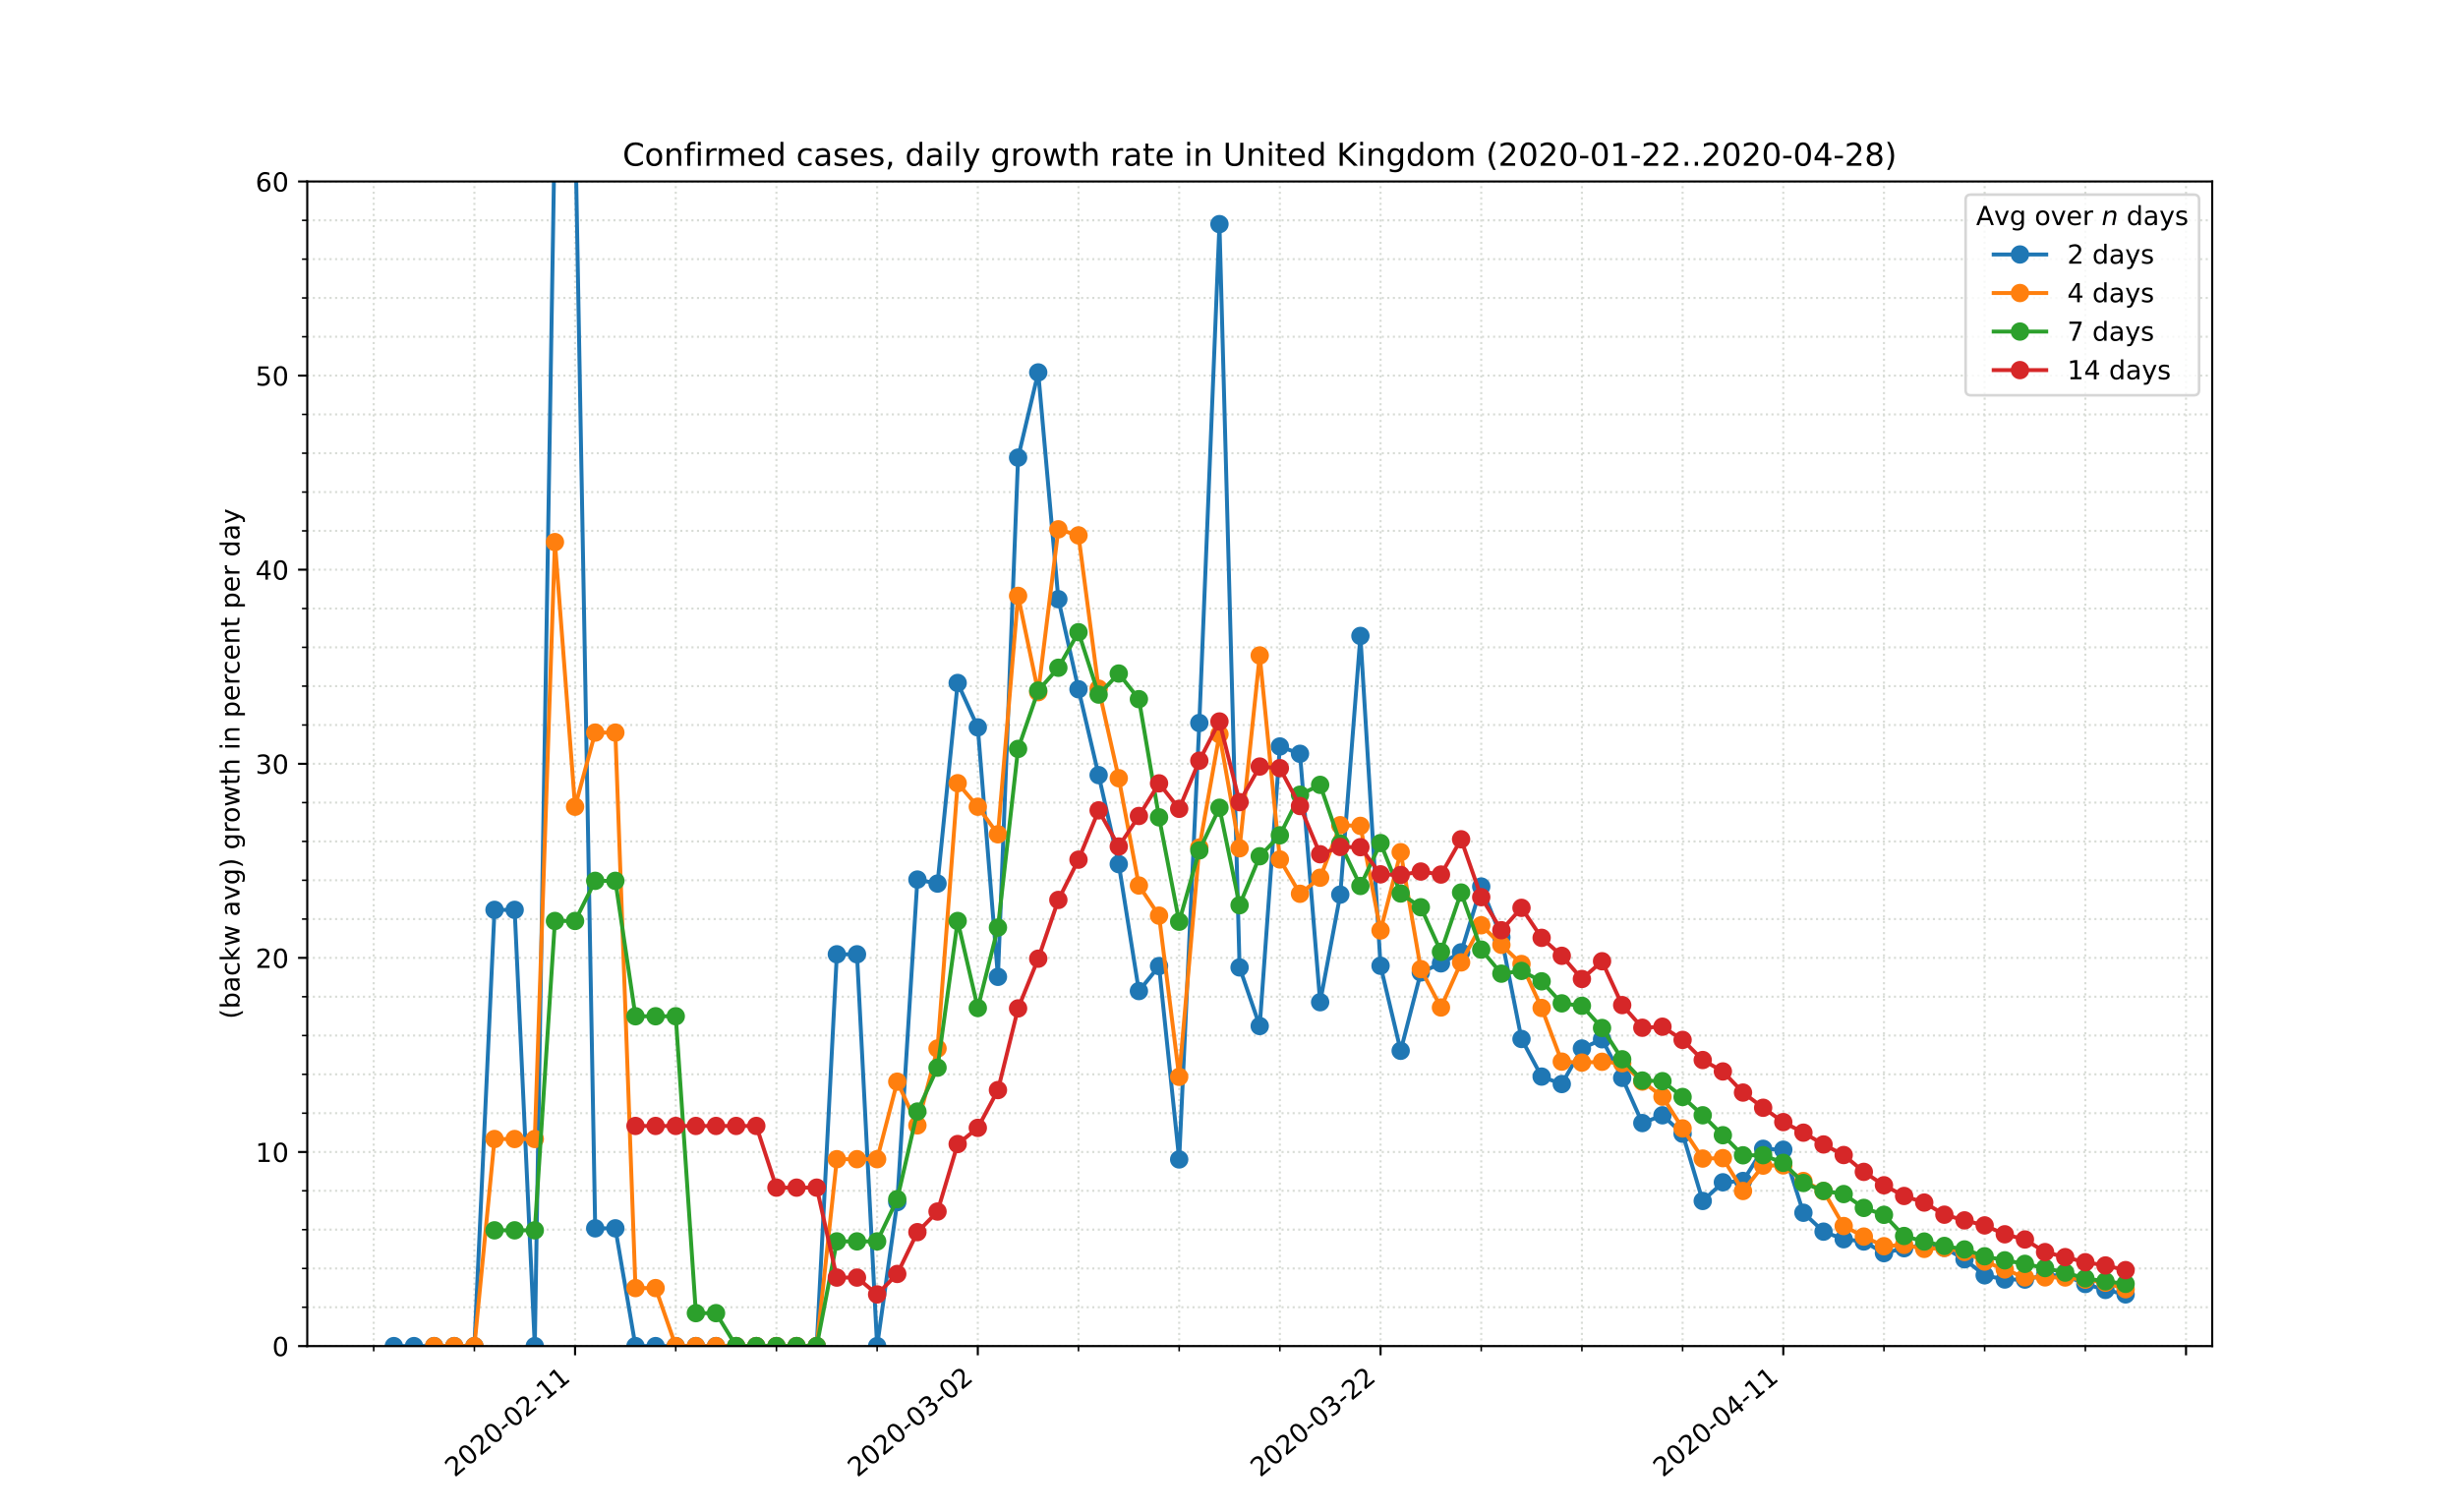 <?xml version="1.0" encoding="utf-8" standalone="no"?>
<!DOCTYPE svg PUBLIC "-//W3C//DTD SVG 1.1//EN"
  "http://www.w3.org/Graphics/SVG/1.1/DTD/svg11.dtd">
<!-- Created with matplotlib (https://matplotlib.org/) -->
<svg height="576pt" version="1.1" viewBox="0 0 936 576" width="936pt" xmlns="http://www.w3.org/2000/svg" xmlns:xlink="http://www.w3.org/1999/xlink">
 <defs>
  <style type="text/css">
*{stroke-linecap:butt;stroke-linejoin:round;}
  </style>
 </defs>
 <g id="figure_1">
  <g id="patch_1">
   <path d="M 0 576 
L 936 576 
L 936 0 
L 0 0 
z
" style="fill:#ffffff;"/>
  </g>
  <g id="axes_1">
   <g id="patch_2">
    <path d="M 117 512.64 
L 842.4 512.64 
L 842.4 69.12 
L 117 69.12 
z
" style="fill:#ffffff;"/>
   </g>
   <g id="matplotlib.axis_1">
    <g id="xtick_1">
     <g id="line2d_1">
      <path clip-path="url(#p504039f8ba)" d="M 218.985 512.64 
L 218.985 69.12 
" style="fill:none;stroke:#d8dcd6;stroke-dasharray:0.8,1.32;stroke-dashoffset:0;stroke-width:0.8;"/>
     </g>
     <g id="line2d_2">
      <defs>
       <path d="M 0 0 
L 0 3.5 
" id="mb6d5484a59" style="stroke:#000000;stroke-width:0.8;"/>
      </defs>
      <g>
       <use style="stroke:#000000;stroke-width:0.8;" x="218.985" xlink:href="#mb6d5484a59" y="512.64"/>
      </g>
     </g>
     <g id="text_1">
      <!-- 2020-02-11 -->
      <defs>
       <path d="M 19.188 8.297 
L 53.609 8.297 
L 53.609 0 
L 7.328 0 
L 7.328 8.297 
Q 12.938 14.109 22.625 23.891 
Q 32.328 33.688 34.812 36.531 
Q 39.547 41.844 41.422 45.531 
Q 43.312 49.219 43.312 52.781 
Q 43.312 58.594 39.234 62.25 
Q 35.156 65.922 28.609 65.922 
Q 23.969 65.922 18.812 64.312 
Q 13.672 62.703 7.812 59.422 
L 7.812 69.391 
Q 13.766 71.781 18.938 73 
Q 24.125 74.219 28.422 74.219 
Q 39.75 74.219 46.484 68.547 
Q 53.219 62.891 53.219 53.422 
Q 53.219 48.922 51.531 44.891 
Q 49.859 40.875 45.406 35.406 
Q 44.188 33.984 37.641 27.219 
Q 31.109 20.453 19.188 8.297 
z
" id="DejaVuSans-50"/>
       <path d="M 31.781 66.406 
Q 24.172 66.406 20.328 58.906 
Q 16.5 51.422 16.5 36.375 
Q 16.5 21.391 20.328 13.891 
Q 24.172 6.391 31.781 6.391 
Q 39.453 6.391 43.281 13.891 
Q 47.125 21.391 47.125 36.375 
Q 47.125 51.422 43.281 58.906 
Q 39.453 66.406 31.781 66.406 
z
M 31.781 74.219 
Q 44.047 74.219 50.516 64.516 
Q 56.984 54.828 56.984 36.375 
Q 56.984 17.969 50.516 8.266 
Q 44.047 -1.422 31.781 -1.422 
Q 19.531 -1.422 13.062 8.266 
Q 6.594 17.969 6.594 36.375 
Q 6.594 54.828 13.062 64.516 
Q 19.531 74.219 31.781 74.219 
z
" id="DejaVuSans-48"/>
       <path d="M 4.891 31.391 
L 31.203 31.391 
L 31.203 23.391 
L 4.891 23.391 
z
" id="DejaVuSans-45"/>
       <path d="M 12.406 8.297 
L 28.516 8.297 
L 28.516 63.922 
L 10.984 60.406 
L 10.984 69.391 
L 28.422 72.906 
L 38.281 72.906 
L 38.281 8.297 
L 54.391 8.297 
L 54.391 0 
L 12.406 0 
z
" id="DejaVuSans-49"/>
      </defs>
      <g transform="translate(173.129 562.817)rotate(-40)scale(0.1 -0.1)">
       <use xlink:href="#DejaVuSans-50"/>
       <use x="63.623" xlink:href="#DejaVuSans-48"/>
       <use x="127.246" xlink:href="#DejaVuSans-50"/>
       <use x="190.869" xlink:href="#DejaVuSans-48"/>
       <use x="254.492" xlink:href="#DejaVuSans-45"/>
       <use x="290.576" xlink:href="#DejaVuSans-48"/>
       <use x="354.199" xlink:href="#DejaVuSans-50"/>
       <use x="417.822" xlink:href="#DejaVuSans-45"/>
       <use x="453.906" xlink:href="#DejaVuSans-49"/>
       <use x="517.529" xlink:href="#DejaVuSans-49"/>
      </g>
     </g>
    </g>
    <g id="xtick_2">
     <g id="line2d_3">
      <path clip-path="url(#p504039f8ba)" d="M 372.347 512.64 
L 372.347 69.12 
" style="fill:none;stroke:#d8dcd6;stroke-dasharray:0.8,1.32;stroke-dashoffset:0;stroke-width:0.8;"/>
     </g>
     <g id="line2d_4">
      <g>
       <use style="stroke:#000000;stroke-width:0.8;" x="372.347" xlink:href="#mb6d5484a59" y="512.64"/>
      </g>
     </g>
     <g id="text_2">
      <!-- 2020-03-02 -->
      <defs>
       <path d="M 40.578 39.312 
Q 47.656 37.797 51.625 33 
Q 55.609 28.219 55.609 21.188 
Q 55.609 10.406 48.188 4.484 
Q 40.766 -1.422 27.094 -1.422 
Q 22.516 -1.422 17.656 -0.516 
Q 12.797 0.391 7.625 2.203 
L 7.625 11.719 
Q 11.719 9.328 16.594 8.109 
Q 21.484 6.891 26.812 6.891 
Q 36.078 6.891 40.938 10.547 
Q 45.797 14.203 45.797 21.188 
Q 45.797 27.641 41.281 31.266 
Q 36.766 34.906 28.719 34.906 
L 20.219 34.906 
L 20.219 43.016 
L 29.109 43.016 
Q 36.375 43.016 40.234 45.922 
Q 44.094 48.828 44.094 54.297 
Q 44.094 59.906 40.109 62.906 
Q 36.141 65.922 28.719 65.922 
Q 24.656 65.922 20.016 65.031 
Q 15.375 64.156 9.812 62.312 
L 9.812 71.094 
Q 15.438 72.656 20.344 73.438 
Q 25.25 74.219 29.594 74.219 
Q 40.828 74.219 47.359 69.109 
Q 53.906 64.016 53.906 55.328 
Q 53.906 49.266 50.438 45.094 
Q 46.969 40.922 40.578 39.312 
z
" id="DejaVuSans-51"/>
      </defs>
      <g transform="translate(326.491 562.817)rotate(-40)scale(0.1 -0.1)">
       <use xlink:href="#DejaVuSans-50"/>
       <use x="63.623" xlink:href="#DejaVuSans-48"/>
       <use x="127.246" xlink:href="#DejaVuSans-50"/>
       <use x="190.869" xlink:href="#DejaVuSans-48"/>
       <use x="254.492" xlink:href="#DejaVuSans-45"/>
       <use x="290.576" xlink:href="#DejaVuSans-48"/>
       <use x="354.199" xlink:href="#DejaVuSans-51"/>
       <use x="417.822" xlink:href="#DejaVuSans-45"/>
       <use x="453.906" xlink:href="#DejaVuSans-48"/>
       <use x="517.529" xlink:href="#DejaVuSans-50"/>
      </g>
     </g>
    </g>
    <g id="xtick_3">
     <g id="line2d_5">
      <path clip-path="url(#p504039f8ba)" d="M 525.708 512.64 
L 525.708 69.12 
" style="fill:none;stroke:#d8dcd6;stroke-dasharray:0.8,1.32;stroke-dashoffset:0;stroke-width:0.8;"/>
     </g>
     <g id="line2d_6">
      <g>
       <use style="stroke:#000000;stroke-width:0.8;" x="525.708" xlink:href="#mb6d5484a59" y="512.64"/>
      </g>
     </g>
     <g id="text_3">
      <!-- 2020-03-22 -->
      <g transform="translate(479.853 562.817)rotate(-40)scale(0.1 -0.1)">
       <use xlink:href="#DejaVuSans-50"/>
       <use x="63.623" xlink:href="#DejaVuSans-48"/>
       <use x="127.246" xlink:href="#DejaVuSans-50"/>
       <use x="190.869" xlink:href="#DejaVuSans-48"/>
       <use x="254.492" xlink:href="#DejaVuSans-45"/>
       <use x="290.576" xlink:href="#DejaVuSans-48"/>
       <use x="354.199" xlink:href="#DejaVuSans-51"/>
       <use x="417.822" xlink:href="#DejaVuSans-45"/>
       <use x="453.906" xlink:href="#DejaVuSans-50"/>
       <use x="517.529" xlink:href="#DejaVuSans-50"/>
      </g>
     </g>
    </g>
    <g id="xtick_4">
     <g id="line2d_7">
      <path clip-path="url(#p504039f8ba)" d="M 679.07 512.64 
L 679.07 69.12 
" style="fill:none;stroke:#d8dcd6;stroke-dasharray:0.8,1.32;stroke-dashoffset:0;stroke-width:0.8;"/>
     </g>
     <g id="line2d_8">
      <g>
       <use style="stroke:#000000;stroke-width:0.8;" x="679.07" xlink:href="#mb6d5484a59" y="512.64"/>
      </g>
     </g>
     <g id="text_4">
      <!-- 2020-04-11 -->
      <defs>
       <path d="M 37.797 64.312 
L 12.891 25.391 
L 37.797 25.391 
z
M 35.203 72.906 
L 47.609 72.906 
L 47.609 25.391 
L 58.016 25.391 
L 58.016 17.188 
L 47.609 17.188 
L 47.609 0 
L 37.797 0 
L 37.797 17.188 
L 4.891 17.188 
L 4.891 26.703 
z
" id="DejaVuSans-52"/>
      </defs>
      <g transform="translate(633.214 562.817)rotate(-40)scale(0.1 -0.1)">
       <use xlink:href="#DejaVuSans-50"/>
       <use x="63.623" xlink:href="#DejaVuSans-48"/>
       <use x="127.246" xlink:href="#DejaVuSans-50"/>
       <use x="190.869" xlink:href="#DejaVuSans-48"/>
       <use x="254.492" xlink:href="#DejaVuSans-45"/>
       <use x="290.576" xlink:href="#DejaVuSans-48"/>
       <use x="354.199" xlink:href="#DejaVuSans-52"/>
       <use x="417.822" xlink:href="#DejaVuSans-45"/>
       <use x="453.906" xlink:href="#DejaVuSans-49"/>
       <use x="517.529" xlink:href="#DejaVuSans-49"/>
      </g>
     </g>
    </g>
    <g id="xtick_5">
     <g id="line2d_9">
      <path clip-path="url(#p504039f8ba)" d="M 832.432 512.64 
L 832.432 69.12 
" style="fill:none;stroke:#d8dcd6;stroke-dasharray:0.8,1.32;stroke-dashoffset:0;stroke-width:0.8;"/>
     </g>
     <g id="line2d_10">
      <g>
       <use style="stroke:#000000;stroke-width:0.8;" x="832.432" xlink:href="#mb6d5484a59" y="512.64"/>
      </g>
     </g>
    </g>
    <g id="xtick_6">
     <g id="line2d_11">
      <path clip-path="url(#p504039f8ba)" d="M 142.305 512.64 
L 142.305 69.12 
" style="fill:none;stroke:#d8dcd6;stroke-dasharray:0.8,1.32;stroke-dashoffset:0;stroke-width:0.8;"/>
     </g>
     <g id="line2d_12">
      <defs>
       <path d="M 0 0 
L 0 2 
" id="maded1b8d0c" style="stroke:#000000;stroke-width:0.6;"/>
      </defs>
      <g>
       <use style="stroke:#000000;stroke-width:0.6;" x="142.305" xlink:href="#maded1b8d0c" y="512.64"/>
      </g>
     </g>
    </g>
    <g id="xtick_7">
     <g id="line2d_13">
      <path clip-path="url(#p504039f8ba)" d="M 180.645 512.64 
L 180.645 69.12 
" style="fill:none;stroke:#d8dcd6;stroke-dasharray:0.8,1.32;stroke-dashoffset:0;stroke-width:0.8;"/>
     </g>
     <g id="line2d_14">
      <g>
       <use style="stroke:#000000;stroke-width:0.6;" x="180.645" xlink:href="#maded1b8d0c" y="512.64"/>
      </g>
     </g>
    </g>
    <g id="xtick_8">
     <g id="line2d_15">
      <path clip-path="url(#p504039f8ba)" d="M 257.326 512.64 
L 257.326 69.12 
" style="fill:none;stroke:#d8dcd6;stroke-dasharray:0.8,1.32;stroke-dashoffset:0;stroke-width:0.8;"/>
     </g>
     <g id="line2d_16">
      <g>
       <use style="stroke:#000000;stroke-width:0.6;" x="257.326" xlink:href="#maded1b8d0c" y="512.64"/>
      </g>
     </g>
    </g>
    <g id="xtick_9">
     <g id="line2d_17">
      <path clip-path="url(#p504039f8ba)" d="M 295.666 512.64 
L 295.666 69.12 
" style="fill:none;stroke:#d8dcd6;stroke-dasharray:0.8,1.32;stroke-dashoffset:0;stroke-width:0.8;"/>
     </g>
     <g id="line2d_18">
      <g>
       <use style="stroke:#000000;stroke-width:0.6;" x="295.666" xlink:href="#maded1b8d0c" y="512.64"/>
      </g>
     </g>
    </g>
    <g id="xtick_10">
     <g id="line2d_19">
      <path clip-path="url(#p504039f8ba)" d="M 334.007 512.64 
L 334.007 69.12 
" style="fill:none;stroke:#d8dcd6;stroke-dasharray:0.8,1.32;stroke-dashoffset:0;stroke-width:0.8;"/>
     </g>
     <g id="line2d_20">
      <g>
       <use style="stroke:#000000;stroke-width:0.6;" x="334.007" xlink:href="#maded1b8d0c" y="512.64"/>
      </g>
     </g>
    </g>
    <g id="xtick_11">
     <g id="line2d_21">
      <path clip-path="url(#p504039f8ba)" d="M 410.687 512.64 
L 410.687 69.12 
" style="fill:none;stroke:#d8dcd6;stroke-dasharray:0.8,1.32;stroke-dashoffset:0;stroke-width:0.8;"/>
     </g>
     <g id="line2d_22">
      <g>
       <use style="stroke:#000000;stroke-width:0.6;" x="410.687" xlink:href="#maded1b8d0c" y="512.64"/>
      </g>
     </g>
    </g>
    <g id="xtick_12">
     <g id="line2d_23">
      <path clip-path="url(#p504039f8ba)" d="M 449.028 512.64 
L 449.028 69.12 
" style="fill:none;stroke:#d8dcd6;stroke-dasharray:0.8,1.32;stroke-dashoffset:0;stroke-width:0.8;"/>
     </g>
     <g id="line2d_24">
      <g>
       <use style="stroke:#000000;stroke-width:0.6;" x="449.028" xlink:href="#maded1b8d0c" y="512.64"/>
      </g>
     </g>
    </g>
    <g id="xtick_13">
     <g id="line2d_25">
      <path clip-path="url(#p504039f8ba)" d="M 487.368 512.64 
L 487.368 69.12 
" style="fill:none;stroke:#d8dcd6;stroke-dasharray:0.8,1.32;stroke-dashoffset:0;stroke-width:0.8;"/>
     </g>
     <g id="line2d_26">
      <g>
       <use style="stroke:#000000;stroke-width:0.6;" x="487.368" xlink:href="#maded1b8d0c" y="512.64"/>
      </g>
     </g>
    </g>
    <g id="xtick_14">
     <g id="line2d_27">
      <path clip-path="url(#p504039f8ba)" d="M 564.049 512.64 
L 564.049 69.12 
" style="fill:none;stroke:#d8dcd6;stroke-dasharray:0.8,1.32;stroke-dashoffset:0;stroke-width:0.8;"/>
     </g>
     <g id="line2d_28">
      <g>
       <use style="stroke:#000000;stroke-width:0.6;" x="564.049" xlink:href="#maded1b8d0c" y="512.64"/>
      </g>
     </g>
    </g>
    <g id="xtick_15">
     <g id="line2d_29">
      <path clip-path="url(#p504039f8ba)" d="M 602.389 512.64 
L 602.389 69.12 
" style="fill:none;stroke:#d8dcd6;stroke-dasharray:0.8,1.32;stroke-dashoffset:0;stroke-width:0.8;"/>
     </g>
     <g id="line2d_30">
      <g>
       <use style="stroke:#000000;stroke-width:0.6;" x="602.389" xlink:href="#maded1b8d0c" y="512.64"/>
      </g>
     </g>
    </g>
    <g id="xtick_16">
     <g id="line2d_31">
      <path clip-path="url(#p504039f8ba)" d="M 640.73 512.64 
L 640.73 69.12 
" style="fill:none;stroke:#d8dcd6;stroke-dasharray:0.8,1.32;stroke-dashoffset:0;stroke-width:0.8;"/>
     </g>
     <g id="line2d_32">
      <g>
       <use style="stroke:#000000;stroke-width:0.6;" x="640.73" xlink:href="#maded1b8d0c" y="512.64"/>
      </g>
     </g>
    </g>
    <g id="xtick_17">
     <g id="line2d_33">
      <path clip-path="url(#p504039f8ba)" d="M 717.41 512.64 
L 717.41 69.12 
" style="fill:none;stroke:#d8dcd6;stroke-dasharray:0.8,1.32;stroke-dashoffset:0;stroke-width:0.8;"/>
     </g>
     <g id="line2d_34">
      <g>
       <use style="stroke:#000000;stroke-width:0.6;" x="717.41" xlink:href="#maded1b8d0c" y="512.64"/>
      </g>
     </g>
    </g>
    <g id="xtick_18">
     <g id="line2d_35">
      <path clip-path="url(#p504039f8ba)" d="M 755.751 512.64 
L 755.751 69.12 
" style="fill:none;stroke:#d8dcd6;stroke-dasharray:0.8,1.32;stroke-dashoffset:0;stroke-width:0.8;"/>
     </g>
     <g id="line2d_36">
      <g>
       <use style="stroke:#000000;stroke-width:0.6;" x="755.751" xlink:href="#maded1b8d0c" y="512.64"/>
      </g>
     </g>
    </g>
    <g id="xtick_19">
     <g id="line2d_37">
      <path clip-path="url(#p504039f8ba)" d="M 794.091 512.64 
L 794.091 69.12 
" style="fill:none;stroke:#d8dcd6;stroke-dasharray:0.8,1.32;stroke-dashoffset:0;stroke-width:0.8;"/>
     </g>
     <g id="line2d_38">
      <g>
       <use style="stroke:#000000;stroke-width:0.6;" x="794.091" xlink:href="#maded1b8d0c" y="512.64"/>
      </g>
     </g>
    </g>
   </g>
   <g id="matplotlib.axis_2">
    <g id="ytick_1">
     <g id="line2d_39">
      <path clip-path="url(#p504039f8ba)" d="M 117 512.64 
L 842.4 512.64 
" style="fill:none;stroke:#d8dcd6;stroke-dasharray:0.8,1.32;stroke-dashoffset:0;stroke-width:0.8;"/>
     </g>
     <g id="line2d_40">
      <defs>
       <path d="M 0 0 
L -3.5 0 
" id="m137bd65048" style="stroke:#000000;stroke-width:0.8;"/>
      </defs>
      <g>
       <use style="stroke:#000000;stroke-width:0.8;" x="117" xlink:href="#m137bd65048" y="512.64"/>
      </g>
     </g>
     <g id="text_5">
      <!-- 0 -->
      <g transform="translate(103.638 516.439)scale(0.1 -0.1)">
       <use xlink:href="#DejaVuSans-48"/>
      </g>
     </g>
    </g>
    <g id="ytick_2">
     <g id="line2d_41">
      <path clip-path="url(#p504039f8ba)" d="M 117 438.72 
L 842.4 438.72 
" style="fill:none;stroke:#d8dcd6;stroke-dasharray:0.8,1.32;stroke-dashoffset:0;stroke-width:0.8;"/>
     </g>
     <g id="line2d_42">
      <g>
       <use style="stroke:#000000;stroke-width:0.8;" x="117" xlink:href="#m137bd65048" y="438.72"/>
      </g>
     </g>
     <g id="text_6">
      <!-- 10 -->
      <g transform="translate(97.275 442.519)scale(0.1 -0.1)">
       <use xlink:href="#DejaVuSans-49"/>
       <use x="63.623" xlink:href="#DejaVuSans-48"/>
      </g>
     </g>
    </g>
    <g id="ytick_3">
     <g id="line2d_43">
      <path clip-path="url(#p504039f8ba)" d="M 117 364.8 
L 842.4 364.8 
" style="fill:none;stroke:#d8dcd6;stroke-dasharray:0.8,1.32;stroke-dashoffset:0;stroke-width:0.8;"/>
     </g>
     <g id="line2d_44">
      <g>
       <use style="stroke:#000000;stroke-width:0.8;" x="117" xlink:href="#m137bd65048" y="364.8"/>
      </g>
     </g>
     <g id="text_7">
      <!-- 20 -->
      <g transform="translate(97.275 368.599)scale(0.1 -0.1)">
       <use xlink:href="#DejaVuSans-50"/>
       <use x="63.623" xlink:href="#DejaVuSans-48"/>
      </g>
     </g>
    </g>
    <g id="ytick_4">
     <g id="line2d_45">
      <path clip-path="url(#p504039f8ba)" d="M 117 290.88 
L 842.4 290.88 
" style="fill:none;stroke:#d8dcd6;stroke-dasharray:0.8,1.32;stroke-dashoffset:0;stroke-width:0.8;"/>
     </g>
     <g id="line2d_46">
      <g>
       <use style="stroke:#000000;stroke-width:0.8;" x="117" xlink:href="#m137bd65048" y="290.88"/>
      </g>
     </g>
     <g id="text_8">
      <!-- 30 -->
      <g transform="translate(97.275 294.679)scale(0.1 -0.1)">
       <use xlink:href="#DejaVuSans-51"/>
       <use x="63.623" xlink:href="#DejaVuSans-48"/>
      </g>
     </g>
    </g>
    <g id="ytick_5">
     <g id="line2d_47">
      <path clip-path="url(#p504039f8ba)" d="M 117 216.96 
L 842.4 216.96 
" style="fill:none;stroke:#d8dcd6;stroke-dasharray:0.8,1.32;stroke-dashoffset:0;stroke-width:0.8;"/>
     </g>
     <g id="line2d_48">
      <g>
       <use style="stroke:#000000;stroke-width:0.8;" x="117" xlink:href="#m137bd65048" y="216.96"/>
      </g>
     </g>
     <g id="text_9">
      <!-- 40 -->
      <g transform="translate(97.275 220.759)scale(0.1 -0.1)">
       <use xlink:href="#DejaVuSans-52"/>
       <use x="63.623" xlink:href="#DejaVuSans-48"/>
      </g>
     </g>
    </g>
    <g id="ytick_6">
     <g id="line2d_49">
      <path clip-path="url(#p504039f8ba)" d="M 117 143.04 
L 842.4 143.04 
" style="fill:none;stroke:#d8dcd6;stroke-dasharray:0.8,1.32;stroke-dashoffset:0;stroke-width:0.8;"/>
     </g>
     <g id="line2d_50">
      <g>
       <use style="stroke:#000000;stroke-width:0.8;" x="117" xlink:href="#m137bd65048" y="143.04"/>
      </g>
     </g>
     <g id="text_10">
      <!-- 50 -->
      <defs>
       <path d="M 10.797 72.906 
L 49.516 72.906 
L 49.516 64.594 
L 19.828 64.594 
L 19.828 46.734 
Q 21.969 47.469 24.109 47.828 
Q 26.266 48.188 28.422 48.188 
Q 40.625 48.188 47.75 41.5 
Q 54.891 34.812 54.891 23.391 
Q 54.891 11.625 47.562 5.094 
Q 40.234 -1.422 26.906 -1.422 
Q 22.312 -1.422 17.547 -0.641 
Q 12.797 0.141 7.719 1.703 
L 7.719 11.625 
Q 12.109 9.234 16.797 8.062 
Q 21.484 6.891 26.703 6.891 
Q 35.156 6.891 40.078 11.328 
Q 45.016 15.766 45.016 23.391 
Q 45.016 31 40.078 35.438 
Q 35.156 39.891 26.703 39.891 
Q 22.75 39.891 18.812 39.016 
Q 14.891 38.141 10.797 36.281 
z
" id="DejaVuSans-53"/>
      </defs>
      <g transform="translate(97.275 146.839)scale(0.1 -0.1)">
       <use xlink:href="#DejaVuSans-53"/>
       <use x="63.623" xlink:href="#DejaVuSans-48"/>
      </g>
     </g>
    </g>
    <g id="ytick_7">
     <g id="line2d_51">
      <path clip-path="url(#p504039f8ba)" d="M 117 69.12 
L 842.4 69.12 
" style="fill:none;stroke:#d8dcd6;stroke-dasharray:0.8,1.32;stroke-dashoffset:0;stroke-width:0.8;"/>
     </g>
     <g id="line2d_52">
      <g>
       <use style="stroke:#000000;stroke-width:0.8;" x="117" xlink:href="#m137bd65048" y="69.12"/>
      </g>
     </g>
     <g id="text_11">
      <!-- 60 -->
      <defs>
       <path d="M 33.016 40.375 
Q 26.375 40.375 22.484 35.828 
Q 18.609 31.297 18.609 23.391 
Q 18.609 15.531 22.484 10.953 
Q 26.375 6.391 33.016 6.391 
Q 39.656 6.391 43.531 10.953 
Q 47.406 15.531 47.406 23.391 
Q 47.406 31.297 43.531 35.828 
Q 39.656 40.375 33.016 40.375 
z
M 52.594 71.297 
L 52.594 62.312 
Q 48.875 64.062 45.094 64.984 
Q 41.312 65.922 37.594 65.922 
Q 27.828 65.922 22.672 59.328 
Q 17.531 52.734 16.797 39.406 
Q 19.672 43.656 24.016 45.922 
Q 28.375 48.188 33.594 48.188 
Q 44.578 48.188 50.953 41.516 
Q 57.328 34.859 57.328 23.391 
Q 57.328 12.156 50.688 5.359 
Q 44.047 -1.422 33.016 -1.422 
Q 20.359 -1.422 13.672 8.266 
Q 6.984 17.969 6.984 36.375 
Q 6.984 53.656 15.188 63.938 
Q 23.391 74.219 37.203 74.219 
Q 40.922 74.219 44.703 73.484 
Q 48.484 72.75 52.594 71.297 
z
" id="DejaVuSans-54"/>
      </defs>
      <g transform="translate(97.275 72.919)scale(0.1 -0.1)">
       <use xlink:href="#DejaVuSans-54"/>
       <use x="63.623" xlink:href="#DejaVuSans-48"/>
      </g>
     </g>
    </g>
    <g id="ytick_8">
     <g id="line2d_53">
      <path clip-path="url(#p504039f8ba)" d="M 117 497.856 
L 842.4 497.856 
" style="fill:none;stroke:#d8dcd6;stroke-dasharray:0.8,1.32;stroke-dashoffset:0;stroke-width:0.8;"/>
     </g>
     <g id="line2d_54">
      <defs>
       <path d="M 0 0 
L -2 0 
" id="m974fe53afe" style="stroke:#000000;stroke-width:0.6;"/>
      </defs>
      <g>
       <use style="stroke:#000000;stroke-width:0.6;" x="117" xlink:href="#m974fe53afe" y="497.856"/>
      </g>
     </g>
    </g>
    <g id="ytick_9">
     <g id="line2d_55">
      <path clip-path="url(#p504039f8ba)" d="M 117 483.072 
L 842.4 483.072 
" style="fill:none;stroke:#d8dcd6;stroke-dasharray:0.8,1.32;stroke-dashoffset:0;stroke-width:0.8;"/>
     </g>
     <g id="line2d_56">
      <g>
       <use style="stroke:#000000;stroke-width:0.6;" x="117" xlink:href="#m974fe53afe" y="483.072"/>
      </g>
     </g>
    </g>
    <g id="ytick_10">
     <g id="line2d_57">
      <path clip-path="url(#p504039f8ba)" d="M 117 468.288 
L 842.4 468.288 
" style="fill:none;stroke:#d8dcd6;stroke-dasharray:0.8,1.32;stroke-dashoffset:0;stroke-width:0.8;"/>
     </g>
     <g id="line2d_58">
      <g>
       <use style="stroke:#000000;stroke-width:0.6;" x="117" xlink:href="#m974fe53afe" y="468.288"/>
      </g>
     </g>
    </g>
    <g id="ytick_11">
     <g id="line2d_59">
      <path clip-path="url(#p504039f8ba)" d="M 117 453.504 
L 842.4 453.504 
" style="fill:none;stroke:#d8dcd6;stroke-dasharray:0.8,1.32;stroke-dashoffset:0;stroke-width:0.8;"/>
     </g>
     <g id="line2d_60">
      <g>
       <use style="stroke:#000000;stroke-width:0.6;" x="117" xlink:href="#m974fe53afe" y="453.504"/>
      </g>
     </g>
    </g>
    <g id="ytick_12">
     <g id="line2d_61">
      <path clip-path="url(#p504039f8ba)" d="M 117 423.936 
L 842.4 423.936 
" style="fill:none;stroke:#d8dcd6;stroke-dasharray:0.8,1.32;stroke-dashoffset:0;stroke-width:0.8;"/>
     </g>
     <g id="line2d_62">
      <g>
       <use style="stroke:#000000;stroke-width:0.6;" x="117" xlink:href="#m974fe53afe" y="423.936"/>
      </g>
     </g>
    </g>
    <g id="ytick_13">
     <g id="line2d_63">
      <path clip-path="url(#p504039f8ba)" d="M 117 409.152 
L 842.4 409.152 
" style="fill:none;stroke:#d8dcd6;stroke-dasharray:0.8,1.32;stroke-dashoffset:0;stroke-width:0.8;"/>
     </g>
     <g id="line2d_64">
      <g>
       <use style="stroke:#000000;stroke-width:0.6;" x="117" xlink:href="#m974fe53afe" y="409.152"/>
      </g>
     </g>
    </g>
    <g id="ytick_14">
     <g id="line2d_65">
      <path clip-path="url(#p504039f8ba)" d="M 117 394.368 
L 842.4 394.368 
" style="fill:none;stroke:#d8dcd6;stroke-dasharray:0.8,1.32;stroke-dashoffset:0;stroke-width:0.8;"/>
     </g>
     <g id="line2d_66">
      <g>
       <use style="stroke:#000000;stroke-width:0.6;" x="117" xlink:href="#m974fe53afe" y="394.368"/>
      </g>
     </g>
    </g>
    <g id="ytick_15">
     <g id="line2d_67">
      <path clip-path="url(#p504039f8ba)" d="M 117 379.584 
L 842.4 379.584 
" style="fill:none;stroke:#d8dcd6;stroke-dasharray:0.8,1.32;stroke-dashoffset:0;stroke-width:0.8;"/>
     </g>
     <g id="line2d_68">
      <g>
       <use style="stroke:#000000;stroke-width:0.6;" x="117" xlink:href="#m974fe53afe" y="379.584"/>
      </g>
     </g>
    </g>
    <g id="ytick_16">
     <g id="line2d_69">
      <path clip-path="url(#p504039f8ba)" d="M 117 350.016 
L 842.4 350.016 
" style="fill:none;stroke:#d8dcd6;stroke-dasharray:0.8,1.32;stroke-dashoffset:0;stroke-width:0.8;"/>
     </g>
     <g id="line2d_70">
      <g>
       <use style="stroke:#000000;stroke-width:0.6;" x="117" xlink:href="#m974fe53afe" y="350.016"/>
      </g>
     </g>
    </g>
    <g id="ytick_17">
     <g id="line2d_71">
      <path clip-path="url(#p504039f8ba)" d="M 117 335.232 
L 842.4 335.232 
" style="fill:none;stroke:#d8dcd6;stroke-dasharray:0.8,1.32;stroke-dashoffset:0;stroke-width:0.8;"/>
     </g>
     <g id="line2d_72">
      <g>
       <use style="stroke:#000000;stroke-width:0.6;" x="117" xlink:href="#m974fe53afe" y="335.232"/>
      </g>
     </g>
    </g>
    <g id="ytick_18">
     <g id="line2d_73">
      <path clip-path="url(#p504039f8ba)" d="M 117 320.448 
L 842.4 320.448 
" style="fill:none;stroke:#d8dcd6;stroke-dasharray:0.8,1.32;stroke-dashoffset:0;stroke-width:0.8;"/>
     </g>
     <g id="line2d_74">
      <g>
       <use style="stroke:#000000;stroke-width:0.6;" x="117" xlink:href="#m974fe53afe" y="320.448"/>
      </g>
     </g>
    </g>
    <g id="ytick_19">
     <g id="line2d_75">
      <path clip-path="url(#p504039f8ba)" d="M 117 305.664 
L 842.4 305.664 
" style="fill:none;stroke:#d8dcd6;stroke-dasharray:0.8,1.32;stroke-dashoffset:0;stroke-width:0.8;"/>
     </g>
     <g id="line2d_76">
      <g>
       <use style="stroke:#000000;stroke-width:0.6;" x="117" xlink:href="#m974fe53afe" y="305.664"/>
      </g>
     </g>
    </g>
    <g id="ytick_20">
     <g id="line2d_77">
      <path clip-path="url(#p504039f8ba)" d="M 117 276.096 
L 842.4 276.096 
" style="fill:none;stroke:#d8dcd6;stroke-dasharray:0.8,1.32;stroke-dashoffset:0;stroke-width:0.8;"/>
     </g>
     <g id="line2d_78">
      <g>
       <use style="stroke:#000000;stroke-width:0.6;" x="117" xlink:href="#m974fe53afe" y="276.096"/>
      </g>
     </g>
    </g>
    <g id="ytick_21">
     <g id="line2d_79">
      <path clip-path="url(#p504039f8ba)" d="M 117 261.312 
L 842.4 261.312 
" style="fill:none;stroke:#d8dcd6;stroke-dasharray:0.8,1.32;stroke-dashoffset:0;stroke-width:0.8;"/>
     </g>
     <g id="line2d_80">
      <g>
       <use style="stroke:#000000;stroke-width:0.6;" x="117" xlink:href="#m974fe53afe" y="261.312"/>
      </g>
     </g>
    </g>
    <g id="ytick_22">
     <g id="line2d_81">
      <path clip-path="url(#p504039f8ba)" d="M 117 246.528 
L 842.4 246.528 
" style="fill:none;stroke:#d8dcd6;stroke-dasharray:0.8,1.32;stroke-dashoffset:0;stroke-width:0.8;"/>
     </g>
     <g id="line2d_82">
      <g>
       <use style="stroke:#000000;stroke-width:0.6;" x="117" xlink:href="#m974fe53afe" y="246.528"/>
      </g>
     </g>
    </g>
    <g id="ytick_23">
     <g id="line2d_83">
      <path clip-path="url(#p504039f8ba)" d="M 117 231.744 
L 842.4 231.744 
" style="fill:none;stroke:#d8dcd6;stroke-dasharray:0.8,1.32;stroke-dashoffset:0;stroke-width:0.8;"/>
     </g>
     <g id="line2d_84">
      <g>
       <use style="stroke:#000000;stroke-width:0.6;" x="117" xlink:href="#m974fe53afe" y="231.744"/>
      </g>
     </g>
    </g>
    <g id="ytick_24">
     <g id="line2d_85">
      <path clip-path="url(#p504039f8ba)" d="M 117 202.176 
L 842.4 202.176 
" style="fill:none;stroke:#d8dcd6;stroke-dasharray:0.8,1.32;stroke-dashoffset:0;stroke-width:0.8;"/>
     </g>
     <g id="line2d_86">
      <g>
       <use style="stroke:#000000;stroke-width:0.6;" x="117" xlink:href="#m974fe53afe" y="202.176"/>
      </g>
     </g>
    </g>
    <g id="ytick_25">
     <g id="line2d_87">
      <path clip-path="url(#p504039f8ba)" d="M 117 187.392 
L 842.4 187.392 
" style="fill:none;stroke:#d8dcd6;stroke-dasharray:0.8,1.32;stroke-dashoffset:0;stroke-width:0.8;"/>
     </g>
     <g id="line2d_88">
      <g>
       <use style="stroke:#000000;stroke-width:0.6;" x="117" xlink:href="#m974fe53afe" y="187.392"/>
      </g>
     </g>
    </g>
    <g id="ytick_26">
     <g id="line2d_89">
      <path clip-path="url(#p504039f8ba)" d="M 117 172.608 
L 842.4 172.608 
" style="fill:none;stroke:#d8dcd6;stroke-dasharray:0.8,1.32;stroke-dashoffset:0;stroke-width:0.8;"/>
     </g>
     <g id="line2d_90">
      <g>
       <use style="stroke:#000000;stroke-width:0.6;" x="117" xlink:href="#m974fe53afe" y="172.608"/>
      </g>
     </g>
    </g>
    <g id="ytick_27">
     <g id="line2d_91">
      <path clip-path="url(#p504039f8ba)" d="M 117 157.824 
L 842.4 157.824 
" style="fill:none;stroke:#d8dcd6;stroke-dasharray:0.8,1.32;stroke-dashoffset:0;stroke-width:0.8;"/>
     </g>
     <g id="line2d_92">
      <g>
       <use style="stroke:#000000;stroke-width:0.6;" x="117" xlink:href="#m974fe53afe" y="157.824"/>
      </g>
     </g>
    </g>
    <g id="ytick_28">
     <g id="line2d_93">
      <path clip-path="url(#p504039f8ba)" d="M 117 128.256 
L 842.4 128.256 
" style="fill:none;stroke:#d8dcd6;stroke-dasharray:0.8,1.32;stroke-dashoffset:0;stroke-width:0.8;"/>
     </g>
     <g id="line2d_94">
      <g>
       <use style="stroke:#000000;stroke-width:0.6;" x="117" xlink:href="#m974fe53afe" y="128.256"/>
      </g>
     </g>
    </g>
    <g id="ytick_29">
     <g id="line2d_95">
      <path clip-path="url(#p504039f8ba)" d="M 117 113.472 
L 842.4 113.472 
" style="fill:none;stroke:#d8dcd6;stroke-dasharray:0.8,1.32;stroke-dashoffset:0;stroke-width:0.8;"/>
     </g>
     <g id="line2d_96">
      <g>
       <use style="stroke:#000000;stroke-width:0.6;" x="117" xlink:href="#m974fe53afe" y="113.472"/>
      </g>
     </g>
    </g>
    <g id="ytick_30">
     <g id="line2d_97">
      <path clip-path="url(#p504039f8ba)" d="M 117 98.688 
L 842.4 98.688 
" style="fill:none;stroke:#d8dcd6;stroke-dasharray:0.8,1.32;stroke-dashoffset:0;stroke-width:0.8;"/>
     </g>
     <g id="line2d_98">
      <g>
       <use style="stroke:#000000;stroke-width:0.6;" x="117" xlink:href="#m974fe53afe" y="98.688"/>
      </g>
     </g>
    </g>
    <g id="ytick_31">
     <g id="line2d_99">
      <path clip-path="url(#p504039f8ba)" d="M 117 83.904 
L 842.4 83.904 
" style="fill:none;stroke:#d8dcd6;stroke-dasharray:0.8,1.32;stroke-dashoffset:0;stroke-width:0.8;"/>
     </g>
     <g id="line2d_100">
      <g>
       <use style="stroke:#000000;stroke-width:0.6;" x="117" xlink:href="#m974fe53afe" y="83.904"/>
      </g>
     </g>
    </g>
    <g id="text_12">
     <!-- (backw avg) growth in percent per day -->
     <defs>
      <path d="M 31 75.875 
Q 24.469 64.656 21.281 53.656 
Q 18.109 42.672 18.109 31.391 
Q 18.109 20.125 21.312 9.062 
Q 24.516 -2 31 -13.188 
L 23.188 -13.188 
Q 15.875 -1.703 12.234 9.375 
Q 8.594 20.453 8.594 31.391 
Q 8.594 42.281 12.203 53.312 
Q 15.828 64.359 23.188 75.875 
z
" id="DejaVuSans-40"/>
      <path d="M 48.688 27.297 
Q 48.688 37.203 44.609 42.844 
Q 40.531 48.484 33.406 48.484 
Q 26.266 48.484 22.188 42.844 
Q 18.109 37.203 18.109 27.297 
Q 18.109 17.391 22.188 11.75 
Q 26.266 6.109 33.406 6.109 
Q 40.531 6.109 44.609 11.75 
Q 48.688 17.391 48.688 27.297 
z
M 18.109 46.391 
Q 20.953 51.266 25.266 53.625 
Q 29.594 56 35.594 56 
Q 45.562 56 51.781 48.094 
Q 58.016 40.188 58.016 27.297 
Q 58.016 14.406 51.781 6.484 
Q 45.562 -1.422 35.594 -1.422 
Q 29.594 -1.422 25.266 0.953 
Q 20.953 3.328 18.109 8.203 
L 18.109 0 
L 9.078 0 
L 9.078 75.984 
L 18.109 75.984 
z
" id="DejaVuSans-98"/>
      <path d="M 34.281 27.484 
Q 23.391 27.484 19.188 25 
Q 14.984 22.516 14.984 16.5 
Q 14.984 11.719 18.141 8.906 
Q 21.297 6.109 26.703 6.109 
Q 34.188 6.109 38.703 11.406 
Q 43.219 16.703 43.219 25.484 
L 43.219 27.484 
z
M 52.203 31.203 
L 52.203 0 
L 43.219 0 
L 43.219 8.297 
Q 40.141 3.328 35.547 0.953 
Q 30.953 -1.422 24.312 -1.422 
Q 15.922 -1.422 10.953 3.297 
Q 6 8.016 6 15.922 
Q 6 25.141 12.172 29.828 
Q 18.359 34.516 30.609 34.516 
L 43.219 34.516 
L 43.219 35.406 
Q 43.219 41.609 39.141 45 
Q 35.062 48.391 27.688 48.391 
Q 23 48.391 18.547 47.266 
Q 14.109 46.141 10.016 43.891 
L 10.016 52.203 
Q 14.938 54.109 19.578 55.047 
Q 24.219 56 28.609 56 
Q 40.484 56 46.344 49.844 
Q 52.203 43.703 52.203 31.203 
z
" id="DejaVuSans-97"/>
      <path d="M 48.781 52.594 
L 48.781 44.188 
Q 44.969 46.297 41.141 47.344 
Q 37.312 48.391 33.406 48.391 
Q 24.656 48.391 19.812 42.844 
Q 14.984 37.312 14.984 27.297 
Q 14.984 17.281 19.812 11.734 
Q 24.656 6.203 33.406 6.203 
Q 37.312 6.203 41.141 7.25 
Q 44.969 8.297 48.781 10.406 
L 48.781 2.094 
Q 45.016 0.344 40.984 -0.531 
Q 36.969 -1.422 32.422 -1.422 
Q 20.062 -1.422 12.781 6.344 
Q 5.516 14.109 5.516 27.297 
Q 5.516 40.672 12.859 48.328 
Q 20.219 56 33.016 56 
Q 37.156 56 41.109 55.141 
Q 45.062 54.297 48.781 52.594 
z
" id="DejaVuSans-99"/>
      <path d="M 9.078 75.984 
L 18.109 75.984 
L 18.109 31.109 
L 44.922 54.688 
L 56.391 54.688 
L 27.391 29.109 
L 57.625 0 
L 45.906 0 
L 18.109 26.703 
L 18.109 0 
L 9.078 0 
z
" id="DejaVuSans-107"/>
      <path d="M 4.203 54.688 
L 13.188 54.688 
L 24.422 12.016 
L 35.594 54.688 
L 46.188 54.688 
L 57.422 12.016 
L 68.609 54.688 
L 77.594 54.688 
L 63.281 0 
L 52.688 0 
L 40.922 44.828 
L 29.109 0 
L 18.5 0 
z
" id="DejaVuSans-119"/>
      <path id="DejaVuSans-32"/>
      <path d="M 2.984 54.688 
L 12.5 54.688 
L 29.594 8.797 
L 46.688 54.688 
L 56.203 54.688 
L 35.688 0 
L 23.484 0 
z
" id="DejaVuSans-118"/>
      <path d="M 45.406 27.984 
Q 45.406 37.75 41.375 43.109 
Q 37.359 48.484 30.078 48.484 
Q 22.859 48.484 18.828 43.109 
Q 14.797 37.75 14.797 27.984 
Q 14.797 18.266 18.828 12.891 
Q 22.859 7.516 30.078 7.516 
Q 37.359 7.516 41.375 12.891 
Q 45.406 18.266 45.406 27.984 
z
M 54.391 6.781 
Q 54.391 -7.172 48.188 -13.984 
Q 42 -20.797 29.203 -20.797 
Q 24.469 -20.797 20.266 -20.094 
Q 16.062 -19.391 12.109 -17.922 
L 12.109 -9.188 
Q 16.062 -11.328 19.922 -12.344 
Q 23.781 -13.375 27.781 -13.375 
Q 36.625 -13.375 41.016 -8.766 
Q 45.406 -4.156 45.406 5.172 
L 45.406 9.625 
Q 42.625 4.781 38.281 2.391 
Q 33.938 0 27.875 0 
Q 17.828 0 11.672 7.656 
Q 5.516 15.328 5.516 27.984 
Q 5.516 40.672 11.672 48.328 
Q 17.828 56 27.875 56 
Q 33.938 56 38.281 53.609 
Q 42.625 51.219 45.406 46.391 
L 45.406 54.688 
L 54.391 54.688 
z
" id="DejaVuSans-103"/>
      <path d="M 8.016 75.875 
L 15.828 75.875 
Q 23.141 64.359 26.781 53.312 
Q 30.422 42.281 30.422 31.391 
Q 30.422 20.453 26.781 9.375 
Q 23.141 -1.703 15.828 -13.188 
L 8.016 -13.188 
Q 14.5 -2 17.703 9.062 
Q 20.906 20.125 20.906 31.391 
Q 20.906 42.672 17.703 53.656 
Q 14.5 64.656 8.016 75.875 
z
" id="DejaVuSans-41"/>
      <path d="M 41.109 46.297 
Q 39.594 47.172 37.812 47.578 
Q 36.031 48 33.891 48 
Q 26.266 48 22.188 43.047 
Q 18.109 38.094 18.109 28.812 
L 18.109 0 
L 9.078 0 
L 9.078 54.688 
L 18.109 54.688 
L 18.109 46.188 
Q 20.953 51.172 25.484 53.578 
Q 30.031 56 36.531 56 
Q 37.453 56 38.578 55.875 
Q 39.703 55.766 41.062 55.516 
z
" id="DejaVuSans-114"/>
      <path d="M 30.609 48.391 
Q 23.391 48.391 19.188 42.75 
Q 14.984 37.109 14.984 27.297 
Q 14.984 17.484 19.156 11.844 
Q 23.344 6.203 30.609 6.203 
Q 37.797 6.203 41.984 11.859 
Q 46.188 17.531 46.188 27.297 
Q 46.188 37.016 41.984 42.703 
Q 37.797 48.391 30.609 48.391 
z
M 30.609 56 
Q 42.328 56 49.016 48.375 
Q 55.719 40.766 55.719 27.297 
Q 55.719 13.875 49.016 6.219 
Q 42.328 -1.422 30.609 -1.422 
Q 18.844 -1.422 12.172 6.219 
Q 5.516 13.875 5.516 27.297 
Q 5.516 40.766 12.172 48.375 
Q 18.844 56 30.609 56 
z
" id="DejaVuSans-111"/>
      <path d="M 18.312 70.219 
L 18.312 54.688 
L 36.812 54.688 
L 36.812 47.703 
L 18.312 47.703 
L 18.312 18.016 
Q 18.312 11.328 20.141 9.422 
Q 21.969 7.516 27.594 7.516 
L 36.812 7.516 
L 36.812 0 
L 27.594 0 
Q 17.188 0 13.234 3.875 
Q 9.281 7.766 9.281 18.016 
L 9.281 47.703 
L 2.688 47.703 
L 2.688 54.688 
L 9.281 54.688 
L 9.281 70.219 
z
" id="DejaVuSans-116"/>
      <path d="M 54.891 33.016 
L 54.891 0 
L 45.906 0 
L 45.906 32.719 
Q 45.906 40.484 42.875 44.328 
Q 39.844 48.188 33.797 48.188 
Q 26.516 48.188 22.312 43.547 
Q 18.109 38.922 18.109 30.906 
L 18.109 0 
L 9.078 0 
L 9.078 75.984 
L 18.109 75.984 
L 18.109 46.188 
Q 21.344 51.125 25.703 53.562 
Q 30.078 56 35.797 56 
Q 45.219 56 50.047 50.172 
Q 54.891 44.344 54.891 33.016 
z
" id="DejaVuSans-104"/>
      <path d="M 9.422 54.688 
L 18.406 54.688 
L 18.406 0 
L 9.422 0 
z
M 9.422 75.984 
L 18.406 75.984 
L 18.406 64.594 
L 9.422 64.594 
z
" id="DejaVuSans-105"/>
      <path d="M 54.891 33.016 
L 54.891 0 
L 45.906 0 
L 45.906 32.719 
Q 45.906 40.484 42.875 44.328 
Q 39.844 48.188 33.797 48.188 
Q 26.516 48.188 22.312 43.547 
Q 18.109 38.922 18.109 30.906 
L 18.109 0 
L 9.078 0 
L 9.078 54.688 
L 18.109 54.688 
L 18.109 46.188 
Q 21.344 51.125 25.703 53.562 
Q 30.078 56 35.797 56 
Q 45.219 56 50.047 50.172 
Q 54.891 44.344 54.891 33.016 
z
" id="DejaVuSans-110"/>
      <path d="M 18.109 8.203 
L 18.109 -20.797 
L 9.078 -20.797 
L 9.078 54.688 
L 18.109 54.688 
L 18.109 46.391 
Q 20.953 51.266 25.266 53.625 
Q 29.594 56 35.594 56 
Q 45.562 56 51.781 48.094 
Q 58.016 40.188 58.016 27.297 
Q 58.016 14.406 51.781 6.484 
Q 45.562 -1.422 35.594 -1.422 
Q 29.594 -1.422 25.266 0.953 
Q 20.953 3.328 18.109 8.203 
z
M 48.688 27.297 
Q 48.688 37.203 44.609 42.844 
Q 40.531 48.484 33.406 48.484 
Q 26.266 48.484 22.188 42.844 
Q 18.109 37.203 18.109 27.297 
Q 18.109 17.391 22.188 11.75 
Q 26.266 6.109 33.406 6.109 
Q 40.531 6.109 44.609 11.75 
Q 48.688 17.391 48.688 27.297 
z
" id="DejaVuSans-112"/>
      <path d="M 56.203 29.594 
L 56.203 25.203 
L 14.891 25.203 
Q 15.484 15.922 20.484 11.062 
Q 25.484 6.203 34.422 6.203 
Q 39.594 6.203 44.453 7.469 
Q 49.312 8.734 54.109 11.281 
L 54.109 2.781 
Q 49.266 0.734 44.188 -0.344 
Q 39.109 -1.422 33.891 -1.422 
Q 20.797 -1.422 13.156 6.188 
Q 5.516 13.812 5.516 26.812 
Q 5.516 40.234 12.766 48.109 
Q 20.016 56 32.328 56 
Q 43.359 56 49.781 48.891 
Q 56.203 41.797 56.203 29.594 
z
M 47.219 32.234 
Q 47.125 39.594 43.094 43.984 
Q 39.062 48.391 32.422 48.391 
Q 24.906 48.391 20.391 44.141 
Q 15.875 39.891 15.188 32.172 
z
" id="DejaVuSans-101"/>
      <path d="M 45.406 46.391 
L 45.406 75.984 
L 54.391 75.984 
L 54.391 0 
L 45.406 0 
L 45.406 8.203 
Q 42.578 3.328 38.25 0.953 
Q 33.938 -1.422 27.875 -1.422 
Q 17.969 -1.422 11.734 6.484 
Q 5.516 14.406 5.516 27.297 
Q 5.516 40.188 11.734 48.094 
Q 17.969 56 27.875 56 
Q 33.938 56 38.25 53.625 
Q 42.578 51.266 45.406 46.391 
z
M 14.797 27.297 
Q 14.797 17.391 18.875 11.75 
Q 22.953 6.109 30.078 6.109 
Q 37.203 6.109 41.297 11.75 
Q 45.406 17.391 45.406 27.297 
Q 45.406 37.203 41.297 42.844 
Q 37.203 48.484 30.078 48.484 
Q 22.953 48.484 18.875 42.844 
Q 14.797 37.203 14.797 27.297 
z
" id="DejaVuSans-100"/>
      <path d="M 32.172 -5.078 
Q 28.375 -14.844 24.75 -17.812 
Q 21.141 -20.797 15.094 -20.797 
L 7.906 -20.797 
L 7.906 -13.281 
L 13.188 -13.281 
Q 16.891 -13.281 18.938 -11.516 
Q 21 -9.766 23.484 -3.219 
L 25.094 0.875 
L 2.984 54.688 
L 12.5 54.688 
L 29.594 11.922 
L 46.688 54.688 
L 56.203 54.688 
z
" id="DejaVuSans-121"/>
     </defs>
     <g transform="translate(91.195 388.09)rotate(-90)scale(0.1 -0.1)">
      <use xlink:href="#DejaVuSans-40"/>
      <use x="39.014" xlink:href="#DejaVuSans-98"/>
      <use x="102.49" xlink:href="#DejaVuSans-97"/>
      <use x="163.77" xlink:href="#DejaVuSans-99"/>
      <use x="218.75" xlink:href="#DejaVuSans-107"/>
      <use x="276.66" xlink:href="#DejaVuSans-119"/>
      <use x="358.447" xlink:href="#DejaVuSans-32"/>
      <use x="390.234" xlink:href="#DejaVuSans-97"/>
      <use x="451.514" xlink:href="#DejaVuSans-118"/>
      <use x="510.693" xlink:href="#DejaVuSans-103"/>
      <use x="574.17" xlink:href="#DejaVuSans-41"/>
      <use x="613.184" xlink:href="#DejaVuSans-32"/>
      <use x="644.971" xlink:href="#DejaVuSans-103"/>
      <use x="708.447" xlink:href="#DejaVuSans-114"/>
      <use x="747.311" xlink:href="#DejaVuSans-111"/>
      <use x="808.492" xlink:href="#DejaVuSans-119"/>
      <use x="890.279" xlink:href="#DejaVuSans-116"/>
      <use x="929.488" xlink:href="#DejaVuSans-104"/>
      <use x="992.867" xlink:href="#DejaVuSans-32"/>
      <use x="1024.654" xlink:href="#DejaVuSans-105"/>
      <use x="1052.438" xlink:href="#DejaVuSans-110"/>
      <use x="1115.816" xlink:href="#DejaVuSans-32"/>
      <use x="1147.604" xlink:href="#DejaVuSans-112"/>
      <use x="1211.08" xlink:href="#DejaVuSans-101"/>
      <use x="1272.604" xlink:href="#DejaVuSans-114"/>
      <use x="1311.467" xlink:href="#DejaVuSans-99"/>
      <use x="1366.447" xlink:href="#DejaVuSans-101"/>
      <use x="1427.971" xlink:href="#DejaVuSans-110"/>
      <use x="1491.35" xlink:href="#DejaVuSans-116"/>
      <use x="1530.559" xlink:href="#DejaVuSans-32"/>
      <use x="1562.346" xlink:href="#DejaVuSans-112"/>
      <use x="1625.822" xlink:href="#DejaVuSans-101"/>
      <use x="1687.346" xlink:href="#DejaVuSans-114"/>
      <use x="1728.459" xlink:href="#DejaVuSans-32"/>
      <use x="1760.246" xlink:href="#DejaVuSans-100"/>
      <use x="1823.723" xlink:href="#DejaVuSans-97"/>
      <use x="1885.002" xlink:href="#DejaVuSans-121"/>
     </g>
    </g>
   </g>
   <g id="line2d_101">
    <path clip-path="url(#p504039f8ba)" d="M 149.973 512.64 
L 157.641 512.64 
L 165.309 512.64 
L 172.977 512.64 
L 180.645 512.64 
L 188.313 346.509 
L 195.981 346.509 
L 203.649 512.64 
L 211.317 44.731 
L 218.985 44.731 
L 226.653 467.8 
L 234.322 467.8 
L 241.99 512.64 
L 249.658 512.64 
L 257.326 512.64 
L 264.994 512.64 
L 272.662 512.64 
L 280.33 512.64 
L 287.998 512.64 
L 295.666 512.64 
L 303.334 512.64 
L 311.002 512.64 
L 318.67 363.432 
L 326.338 363.432 
L 334.007 512.64 
L 341.675 457.812 
L 349.343 334.975 
L 357.011 336.505 
L 364.679 260.099 
L 372.347 277.012 
L 380.015 372.016 
L 387.683 174.28 
L 395.351 141.833 
L 403.019 228.202 
L 410.687 262.498 
L 418.355 295.198 
L 426.023 329.097 
L 433.692 377.436 
L 441.36 367.914 
L 449.028 441.557 
L 456.696 275.341 
L 464.364 85.356 
L 472.032 368.437 
L 479.7 390.758 
L 487.368 284.282 
L 495.036 287.073 
L 502.704 381.681 
L 510.372 340.702 
L 518.04 242.186 
L 525.708 367.81 
L 533.377 400.183 
L 541.045 370.345 
L 548.713 366.883 
L 556.381 362.696 
L 564.049 337.63 
L 571.717 356.941 
L 579.385 395.684 
L 587.053 410.008 
L 594.721 412.849 
L 602.389 399.317 
L 610.057 395.798 
L 617.725 410.494 
L 625.393 427.707 
L 633.062 424.751 
L 640.73 431.774 
L 648.398 457.376 
L 656.066 450.265 
L 663.734 449.763 
L 671.402 437.51 
L 679.07 437.859 
L 686.738 461.865 
L 694.406 469.059 
L 702.074 471.949 
L 709.742 472.808 
L 717.41 477.246 
L 725.078 475.365 
L 732.747 474.012 
L 740.415 475.194 
L 748.083 479.59 
L 755.751 485.68 
L 763.419 487.285 
L 771.087 487.31 
L 778.755 485.675 
L 786.423 485.73 
L 794.091 489.006 
L 801.759 491.256 
L 809.427 492.956 
" style="fill:none;stroke:#1f77b4;stroke-linecap:square;stroke-width:1.5;"/>
    <defs>
     <path d="M 0 3 
C 0.796 3 1.559 2.684 2.121 2.121 
C 2.684 1.559 3 0.796 3 0 
C 3 -0.796 2.684 -1.559 2.121 -2.121 
C 1.559 -2.684 0.796 -3 0 -3 
C -0.796 -3 -1.559 -2.684 -2.121 -2.121 
C -2.684 -1.559 -3 -0.796 -3 0 
C -3 0.796 -2.684 1.559 -2.121 2.121 
C -1.559 2.684 -0.796 3 0 3 
z
" id="m19268f57ea" style="stroke:#1f77b4;"/>
    </defs>
    <g clip-path="url(#p504039f8ba)">
     <use style="fill:#1f77b4;stroke:#1f77b4;" x="149.973" xlink:href="#m19268f57ea" y="512.64"/>
     <use style="fill:#1f77b4;stroke:#1f77b4;" x="157.641" xlink:href="#m19268f57ea" y="512.64"/>
     <use style="fill:#1f77b4;stroke:#1f77b4;" x="165.309" xlink:href="#m19268f57ea" y="512.64"/>
     <use style="fill:#1f77b4;stroke:#1f77b4;" x="172.977" xlink:href="#m19268f57ea" y="512.64"/>
     <use style="fill:#1f77b4;stroke:#1f77b4;" x="180.645" xlink:href="#m19268f57ea" y="512.64"/>
     <use style="fill:#1f77b4;stroke:#1f77b4;" x="188.313" xlink:href="#m19268f57ea" y="346.509"/>
     <use style="fill:#1f77b4;stroke:#1f77b4;" x="195.981" xlink:href="#m19268f57ea" y="346.509"/>
     <use style="fill:#1f77b4;stroke:#1f77b4;" x="203.649" xlink:href="#m19268f57ea" y="512.64"/>
     <use style="fill:#1f77b4;stroke:#1f77b4;" x="211.317" xlink:href="#m19268f57ea" y="44.731"/>
     <use style="fill:#1f77b4;stroke:#1f77b4;" x="218.985" xlink:href="#m19268f57ea" y="44.731"/>
     <use style="fill:#1f77b4;stroke:#1f77b4;" x="226.653" xlink:href="#m19268f57ea" y="467.8"/>
     <use style="fill:#1f77b4;stroke:#1f77b4;" x="234.322" xlink:href="#m19268f57ea" y="467.8"/>
     <use style="fill:#1f77b4;stroke:#1f77b4;" x="241.99" xlink:href="#m19268f57ea" y="512.64"/>
     <use style="fill:#1f77b4;stroke:#1f77b4;" x="249.658" xlink:href="#m19268f57ea" y="512.64"/>
     <use style="fill:#1f77b4;stroke:#1f77b4;" x="257.326" xlink:href="#m19268f57ea" y="512.64"/>
     <use style="fill:#1f77b4;stroke:#1f77b4;" x="264.994" xlink:href="#m19268f57ea" y="512.64"/>
     <use style="fill:#1f77b4;stroke:#1f77b4;" x="272.662" xlink:href="#m19268f57ea" y="512.64"/>
     <use style="fill:#1f77b4;stroke:#1f77b4;" x="280.33" xlink:href="#m19268f57ea" y="512.64"/>
     <use style="fill:#1f77b4;stroke:#1f77b4;" x="287.998" xlink:href="#m19268f57ea" y="512.64"/>
     <use style="fill:#1f77b4;stroke:#1f77b4;" x="295.666" xlink:href="#m19268f57ea" y="512.64"/>
     <use style="fill:#1f77b4;stroke:#1f77b4;" x="303.334" xlink:href="#m19268f57ea" y="512.64"/>
     <use style="fill:#1f77b4;stroke:#1f77b4;" x="311.002" xlink:href="#m19268f57ea" y="512.64"/>
     <use style="fill:#1f77b4;stroke:#1f77b4;" x="318.67" xlink:href="#m19268f57ea" y="363.432"/>
     <use style="fill:#1f77b4;stroke:#1f77b4;" x="326.338" xlink:href="#m19268f57ea" y="363.432"/>
     <use style="fill:#1f77b4;stroke:#1f77b4;" x="334.007" xlink:href="#m19268f57ea" y="512.64"/>
     <use style="fill:#1f77b4;stroke:#1f77b4;" x="341.675" xlink:href="#m19268f57ea" y="457.812"/>
     <use style="fill:#1f77b4;stroke:#1f77b4;" x="349.343" xlink:href="#m19268f57ea" y="334.975"/>
     <use style="fill:#1f77b4;stroke:#1f77b4;" x="357.011" xlink:href="#m19268f57ea" y="336.505"/>
     <use style="fill:#1f77b4;stroke:#1f77b4;" x="364.679" xlink:href="#m19268f57ea" y="260.099"/>
     <use style="fill:#1f77b4;stroke:#1f77b4;" x="372.347" xlink:href="#m19268f57ea" y="277.012"/>
     <use style="fill:#1f77b4;stroke:#1f77b4;" x="380.015" xlink:href="#m19268f57ea" y="372.016"/>
     <use style="fill:#1f77b4;stroke:#1f77b4;" x="387.683" xlink:href="#m19268f57ea" y="174.28"/>
     <use style="fill:#1f77b4;stroke:#1f77b4;" x="395.351" xlink:href="#m19268f57ea" y="141.833"/>
     <use style="fill:#1f77b4;stroke:#1f77b4;" x="403.019" xlink:href="#m19268f57ea" y="228.202"/>
     <use style="fill:#1f77b4;stroke:#1f77b4;" x="410.687" xlink:href="#m19268f57ea" y="262.498"/>
     <use style="fill:#1f77b4;stroke:#1f77b4;" x="418.355" xlink:href="#m19268f57ea" y="295.198"/>
     <use style="fill:#1f77b4;stroke:#1f77b4;" x="426.023" xlink:href="#m19268f57ea" y="329.097"/>
     <use style="fill:#1f77b4;stroke:#1f77b4;" x="433.692" xlink:href="#m19268f57ea" y="377.436"/>
     <use style="fill:#1f77b4;stroke:#1f77b4;" x="441.36" xlink:href="#m19268f57ea" y="367.914"/>
     <use style="fill:#1f77b4;stroke:#1f77b4;" x="449.028" xlink:href="#m19268f57ea" y="441.557"/>
     <use style="fill:#1f77b4;stroke:#1f77b4;" x="456.696" xlink:href="#m19268f57ea" y="275.341"/>
     <use style="fill:#1f77b4;stroke:#1f77b4;" x="464.364" xlink:href="#m19268f57ea" y="85.356"/>
     <use style="fill:#1f77b4;stroke:#1f77b4;" x="472.032" xlink:href="#m19268f57ea" y="368.437"/>
     <use style="fill:#1f77b4;stroke:#1f77b4;" x="479.7" xlink:href="#m19268f57ea" y="390.758"/>
     <use style="fill:#1f77b4;stroke:#1f77b4;" x="487.368" xlink:href="#m19268f57ea" y="284.282"/>
     <use style="fill:#1f77b4;stroke:#1f77b4;" x="495.036" xlink:href="#m19268f57ea" y="287.073"/>
     <use style="fill:#1f77b4;stroke:#1f77b4;" x="502.704" xlink:href="#m19268f57ea" y="381.681"/>
     <use style="fill:#1f77b4;stroke:#1f77b4;" x="510.372" xlink:href="#m19268f57ea" y="340.702"/>
     <use style="fill:#1f77b4;stroke:#1f77b4;" x="518.04" xlink:href="#m19268f57ea" y="242.186"/>
     <use style="fill:#1f77b4;stroke:#1f77b4;" x="525.708" xlink:href="#m19268f57ea" y="367.81"/>
     <use style="fill:#1f77b4;stroke:#1f77b4;" x="533.377" xlink:href="#m19268f57ea" y="400.183"/>
     <use style="fill:#1f77b4;stroke:#1f77b4;" x="541.045" xlink:href="#m19268f57ea" y="370.345"/>
     <use style="fill:#1f77b4;stroke:#1f77b4;" x="548.713" xlink:href="#m19268f57ea" y="366.883"/>
     <use style="fill:#1f77b4;stroke:#1f77b4;" x="556.381" xlink:href="#m19268f57ea" y="362.696"/>
     <use style="fill:#1f77b4;stroke:#1f77b4;" x="564.049" xlink:href="#m19268f57ea" y="337.63"/>
     <use style="fill:#1f77b4;stroke:#1f77b4;" x="571.717" xlink:href="#m19268f57ea" y="356.941"/>
     <use style="fill:#1f77b4;stroke:#1f77b4;" x="579.385" xlink:href="#m19268f57ea" y="395.684"/>
     <use style="fill:#1f77b4;stroke:#1f77b4;" x="587.053" xlink:href="#m19268f57ea" y="410.008"/>
     <use style="fill:#1f77b4;stroke:#1f77b4;" x="594.721" xlink:href="#m19268f57ea" y="412.849"/>
     <use style="fill:#1f77b4;stroke:#1f77b4;" x="602.389" xlink:href="#m19268f57ea" y="399.317"/>
     <use style="fill:#1f77b4;stroke:#1f77b4;" x="610.057" xlink:href="#m19268f57ea" y="395.798"/>
     <use style="fill:#1f77b4;stroke:#1f77b4;" x="617.725" xlink:href="#m19268f57ea" y="410.494"/>
     <use style="fill:#1f77b4;stroke:#1f77b4;" x="625.393" xlink:href="#m19268f57ea" y="427.707"/>
     <use style="fill:#1f77b4;stroke:#1f77b4;" x="633.062" xlink:href="#m19268f57ea" y="424.751"/>
     <use style="fill:#1f77b4;stroke:#1f77b4;" x="640.73" xlink:href="#m19268f57ea" y="431.774"/>
     <use style="fill:#1f77b4;stroke:#1f77b4;" x="648.398" xlink:href="#m19268f57ea" y="457.376"/>
     <use style="fill:#1f77b4;stroke:#1f77b4;" x="656.066" xlink:href="#m19268f57ea" y="450.265"/>
     <use style="fill:#1f77b4;stroke:#1f77b4;" x="663.734" xlink:href="#m19268f57ea" y="449.763"/>
     <use style="fill:#1f77b4;stroke:#1f77b4;" x="671.402" xlink:href="#m19268f57ea" y="437.51"/>
     <use style="fill:#1f77b4;stroke:#1f77b4;" x="679.07" xlink:href="#m19268f57ea" y="437.859"/>
     <use style="fill:#1f77b4;stroke:#1f77b4;" x="686.738" xlink:href="#m19268f57ea" y="461.865"/>
     <use style="fill:#1f77b4;stroke:#1f77b4;" x="694.406" xlink:href="#m19268f57ea" y="469.059"/>
     <use style="fill:#1f77b4;stroke:#1f77b4;" x="702.074" xlink:href="#m19268f57ea" y="471.949"/>
     <use style="fill:#1f77b4;stroke:#1f77b4;" x="709.742" xlink:href="#m19268f57ea" y="472.808"/>
     <use style="fill:#1f77b4;stroke:#1f77b4;" x="717.41" xlink:href="#m19268f57ea" y="477.246"/>
     <use style="fill:#1f77b4;stroke:#1f77b4;" x="725.078" xlink:href="#m19268f57ea" y="475.365"/>
     <use style="fill:#1f77b4;stroke:#1f77b4;" x="732.747" xlink:href="#m19268f57ea" y="474.012"/>
     <use style="fill:#1f77b4;stroke:#1f77b4;" x="740.415" xlink:href="#m19268f57ea" y="475.194"/>
     <use style="fill:#1f77b4;stroke:#1f77b4;" x="748.083" xlink:href="#m19268f57ea" y="479.59"/>
     <use style="fill:#1f77b4;stroke:#1f77b4;" x="755.751" xlink:href="#m19268f57ea" y="485.68"/>
     <use style="fill:#1f77b4;stroke:#1f77b4;" x="763.419" xlink:href="#m19268f57ea" y="487.285"/>
     <use style="fill:#1f77b4;stroke:#1f77b4;" x="771.087" xlink:href="#m19268f57ea" y="487.31"/>
     <use style="fill:#1f77b4;stroke:#1f77b4;" x="778.755" xlink:href="#m19268f57ea" y="485.675"/>
     <use style="fill:#1f77b4;stroke:#1f77b4;" x="786.423" xlink:href="#m19268f57ea" y="485.73"/>
     <use style="fill:#1f77b4;stroke:#1f77b4;" x="794.091" xlink:href="#m19268f57ea" y="489.006"/>
     <use style="fill:#1f77b4;stroke:#1f77b4;" x="801.759" xlink:href="#m19268f57ea" y="491.256"/>
     <use style="fill:#1f77b4;stroke:#1f77b4;" x="809.427" xlink:href="#m19268f57ea" y="492.956"/>
    </g>
   </g>
   <g id="line2d_102">
    <path clip-path="url(#p504039f8ba)" d="M 165.309 512.64 
L 172.977 512.64 
L 180.645 512.64 
L 188.313 433.781 
L 195.981 433.781 
L 203.649 433.781 
L 211.317 206.453 
L 218.985 307.227 
L 226.653 278.998 
L 234.322 278.998 
L 241.99 490.55 
L 249.658 490.55 
L 257.326 512.64 
L 264.994 512.64 
L 272.662 512.64 
L 280.33 512.64 
L 287.998 512.64 
L 295.666 512.64 
L 303.334 512.64 
L 311.002 512.64 
L 318.67 441.463 
L 326.338 441.463 
L 334.007 441.463 
L 341.675 411.947 
L 349.343 428.586 
L 357.011 399.313 
L 364.679 298.272 
L 372.347 307.227 
L 380.015 317.732 
L 387.683 226.932 
L 395.351 263.604 
L 403.019 201.587 
L 410.687 203.9 
L 418.355 262.267 
L 426.023 296.377 
L 433.692 337.241 
L 441.36 348.714 
L 449.028 410.107 
L 456.696 322.78 
L 464.364 279.635 
L 472.032 323.055 
L 479.7 249.623 
L 487.368 327.317 
L 495.036 340.388 
L 502.704 334.273 
L 510.372 314.271 
L 518.04 314.525 
L 525.708 354.358 
L 533.377 324.543 
L 541.045 369.079 
L 548.713 383.693 
L 556.381 366.529 
L 564.049 352.376 
L 571.717 359.823 
L 579.385 367.133 
L 587.053 383.88 
L 594.721 404.31 
L 602.389 404.679 
L 610.057 404.366 
L 617.725 404.924 
L 625.393 411.904 
L 633.062 417.653 
L 640.73 429.743 
L 648.398 441.228 
L 656.066 441.072 
L 663.734 453.579 
L 671.402 443.913 
L 679.07 443.833 
L 686.738 449.78 
L 694.406 453.611 
L 702.074 466.923 
L 709.742 470.936 
L 717.41 474.602 
L 725.078 474.088 
L 732.747 475.631 
L 740.415 475.279 
L 748.083 476.806 
L 755.751 480.455 
L 763.419 483.447 
L 771.087 486.495 
L 778.755 486.48 
L 786.423 486.52 
L 794.091 487.342 
L 801.759 488.498 
L 809.427 490.983 
" style="fill:none;stroke:#ff7f0e;stroke-linecap:square;stroke-width:1.5;"/>
    <defs>
     <path d="M 0 3 
C 0.796 3 1.559 2.684 2.121 2.121 
C 2.684 1.559 3 0.796 3 0 
C 3 -0.796 2.684 -1.559 2.121 -2.121 
C 1.559 -2.684 0.796 -3 0 -3 
C -0.796 -3 -1.559 -2.684 -2.121 -2.121 
C -2.684 -1.559 -3 -0.796 -3 0 
C -3 0.796 -2.684 1.559 -2.121 2.121 
C -1.559 2.684 -0.796 3 0 3 
z
" id="m5992fb8e3a" style="stroke:#ff7f0e;"/>
    </defs>
    <g clip-path="url(#p504039f8ba)">
     <use style="fill:#ff7f0e;stroke:#ff7f0e;" x="165.309" xlink:href="#m5992fb8e3a" y="512.64"/>
     <use style="fill:#ff7f0e;stroke:#ff7f0e;" x="172.977" xlink:href="#m5992fb8e3a" y="512.64"/>
     <use style="fill:#ff7f0e;stroke:#ff7f0e;" x="180.645" xlink:href="#m5992fb8e3a" y="512.64"/>
     <use style="fill:#ff7f0e;stroke:#ff7f0e;" x="188.313" xlink:href="#m5992fb8e3a" y="433.781"/>
     <use style="fill:#ff7f0e;stroke:#ff7f0e;" x="195.981" xlink:href="#m5992fb8e3a" y="433.781"/>
     <use style="fill:#ff7f0e;stroke:#ff7f0e;" x="203.649" xlink:href="#m5992fb8e3a" y="433.781"/>
     <use style="fill:#ff7f0e;stroke:#ff7f0e;" x="211.317" xlink:href="#m5992fb8e3a" y="206.453"/>
     <use style="fill:#ff7f0e;stroke:#ff7f0e;" x="218.985" xlink:href="#m5992fb8e3a" y="307.227"/>
     <use style="fill:#ff7f0e;stroke:#ff7f0e;" x="226.653" xlink:href="#m5992fb8e3a" y="278.998"/>
     <use style="fill:#ff7f0e;stroke:#ff7f0e;" x="234.322" xlink:href="#m5992fb8e3a" y="278.998"/>
     <use style="fill:#ff7f0e;stroke:#ff7f0e;" x="241.99" xlink:href="#m5992fb8e3a" y="490.55"/>
     <use style="fill:#ff7f0e;stroke:#ff7f0e;" x="249.658" xlink:href="#m5992fb8e3a" y="490.55"/>
     <use style="fill:#ff7f0e;stroke:#ff7f0e;" x="257.326" xlink:href="#m5992fb8e3a" y="512.64"/>
     <use style="fill:#ff7f0e;stroke:#ff7f0e;" x="264.994" xlink:href="#m5992fb8e3a" y="512.64"/>
     <use style="fill:#ff7f0e;stroke:#ff7f0e;" x="272.662" xlink:href="#m5992fb8e3a" y="512.64"/>
     <use style="fill:#ff7f0e;stroke:#ff7f0e;" x="280.33" xlink:href="#m5992fb8e3a" y="512.64"/>
     <use style="fill:#ff7f0e;stroke:#ff7f0e;" x="287.998" xlink:href="#m5992fb8e3a" y="512.64"/>
     <use style="fill:#ff7f0e;stroke:#ff7f0e;" x="295.666" xlink:href="#m5992fb8e3a" y="512.64"/>
     <use style="fill:#ff7f0e;stroke:#ff7f0e;" x="303.334" xlink:href="#m5992fb8e3a" y="512.64"/>
     <use style="fill:#ff7f0e;stroke:#ff7f0e;" x="311.002" xlink:href="#m5992fb8e3a" y="512.64"/>
     <use style="fill:#ff7f0e;stroke:#ff7f0e;" x="318.67" xlink:href="#m5992fb8e3a" y="441.463"/>
     <use style="fill:#ff7f0e;stroke:#ff7f0e;" x="326.338" xlink:href="#m5992fb8e3a" y="441.463"/>
     <use style="fill:#ff7f0e;stroke:#ff7f0e;" x="334.007" xlink:href="#m5992fb8e3a" y="441.463"/>
     <use style="fill:#ff7f0e;stroke:#ff7f0e;" x="341.675" xlink:href="#m5992fb8e3a" y="411.947"/>
     <use style="fill:#ff7f0e;stroke:#ff7f0e;" x="349.343" xlink:href="#m5992fb8e3a" y="428.586"/>
     <use style="fill:#ff7f0e;stroke:#ff7f0e;" x="357.011" xlink:href="#m5992fb8e3a" y="399.313"/>
     <use style="fill:#ff7f0e;stroke:#ff7f0e;" x="364.679" xlink:href="#m5992fb8e3a" y="298.272"/>
     <use style="fill:#ff7f0e;stroke:#ff7f0e;" x="372.347" xlink:href="#m5992fb8e3a" y="307.227"/>
     <use style="fill:#ff7f0e;stroke:#ff7f0e;" x="380.015" xlink:href="#m5992fb8e3a" y="317.732"/>
     <use style="fill:#ff7f0e;stroke:#ff7f0e;" x="387.683" xlink:href="#m5992fb8e3a" y="226.932"/>
     <use style="fill:#ff7f0e;stroke:#ff7f0e;" x="395.351" xlink:href="#m5992fb8e3a" y="263.604"/>
     <use style="fill:#ff7f0e;stroke:#ff7f0e;" x="403.019" xlink:href="#m5992fb8e3a" y="201.587"/>
     <use style="fill:#ff7f0e;stroke:#ff7f0e;" x="410.687" xlink:href="#m5992fb8e3a" y="203.9"/>
     <use style="fill:#ff7f0e;stroke:#ff7f0e;" x="418.355" xlink:href="#m5992fb8e3a" y="262.267"/>
     <use style="fill:#ff7f0e;stroke:#ff7f0e;" x="426.023" xlink:href="#m5992fb8e3a" y="296.377"/>
     <use style="fill:#ff7f0e;stroke:#ff7f0e;" x="433.692" xlink:href="#m5992fb8e3a" y="337.241"/>
     <use style="fill:#ff7f0e;stroke:#ff7f0e;" x="441.36" xlink:href="#m5992fb8e3a" y="348.714"/>
     <use style="fill:#ff7f0e;stroke:#ff7f0e;" x="449.028" xlink:href="#m5992fb8e3a" y="410.107"/>
     <use style="fill:#ff7f0e;stroke:#ff7f0e;" x="456.696" xlink:href="#m5992fb8e3a" y="322.78"/>
     <use style="fill:#ff7f0e;stroke:#ff7f0e;" x="464.364" xlink:href="#m5992fb8e3a" y="279.635"/>
     <use style="fill:#ff7f0e;stroke:#ff7f0e;" x="472.032" xlink:href="#m5992fb8e3a" y="323.055"/>
     <use style="fill:#ff7f0e;stroke:#ff7f0e;" x="479.7" xlink:href="#m5992fb8e3a" y="249.623"/>
     <use style="fill:#ff7f0e;stroke:#ff7f0e;" x="487.368" xlink:href="#m5992fb8e3a" y="327.317"/>
     <use style="fill:#ff7f0e;stroke:#ff7f0e;" x="495.036" xlink:href="#m5992fb8e3a" y="340.388"/>
     <use style="fill:#ff7f0e;stroke:#ff7f0e;" x="502.704" xlink:href="#m5992fb8e3a" y="334.273"/>
     <use style="fill:#ff7f0e;stroke:#ff7f0e;" x="510.372" xlink:href="#m5992fb8e3a" y="314.271"/>
     <use style="fill:#ff7f0e;stroke:#ff7f0e;" x="518.04" xlink:href="#m5992fb8e3a" y="314.525"/>
     <use style="fill:#ff7f0e;stroke:#ff7f0e;" x="525.708" xlink:href="#m5992fb8e3a" y="354.358"/>
     <use style="fill:#ff7f0e;stroke:#ff7f0e;" x="533.377" xlink:href="#m5992fb8e3a" y="324.543"/>
     <use style="fill:#ff7f0e;stroke:#ff7f0e;" x="541.045" xlink:href="#m5992fb8e3a" y="369.079"/>
     <use style="fill:#ff7f0e;stroke:#ff7f0e;" x="548.713" xlink:href="#m5992fb8e3a" y="383.693"/>
     <use style="fill:#ff7f0e;stroke:#ff7f0e;" x="556.381" xlink:href="#m5992fb8e3a" y="366.529"/>
     <use style="fill:#ff7f0e;stroke:#ff7f0e;" x="564.049" xlink:href="#m5992fb8e3a" y="352.376"/>
     <use style="fill:#ff7f0e;stroke:#ff7f0e;" x="571.717" xlink:href="#m5992fb8e3a" y="359.823"/>
     <use style="fill:#ff7f0e;stroke:#ff7f0e;" x="579.385" xlink:href="#m5992fb8e3a" y="367.133"/>
     <use style="fill:#ff7f0e;stroke:#ff7f0e;" x="587.053" xlink:href="#m5992fb8e3a" y="383.88"/>
     <use style="fill:#ff7f0e;stroke:#ff7f0e;" x="594.721" xlink:href="#m5992fb8e3a" y="404.31"/>
     <use style="fill:#ff7f0e;stroke:#ff7f0e;" x="602.389" xlink:href="#m5992fb8e3a" y="404.679"/>
     <use style="fill:#ff7f0e;stroke:#ff7f0e;" x="610.057" xlink:href="#m5992fb8e3a" y="404.366"/>
     <use style="fill:#ff7f0e;stroke:#ff7f0e;" x="617.725" xlink:href="#m5992fb8e3a" y="404.924"/>
     <use style="fill:#ff7f0e;stroke:#ff7f0e;" x="625.393" xlink:href="#m5992fb8e3a" y="411.904"/>
     <use style="fill:#ff7f0e;stroke:#ff7f0e;" x="633.062" xlink:href="#m5992fb8e3a" y="417.653"/>
     <use style="fill:#ff7f0e;stroke:#ff7f0e;" x="640.73" xlink:href="#m5992fb8e3a" y="429.743"/>
     <use style="fill:#ff7f0e;stroke:#ff7f0e;" x="648.398" xlink:href="#m5992fb8e3a" y="441.228"/>
     <use style="fill:#ff7f0e;stroke:#ff7f0e;" x="656.066" xlink:href="#m5992fb8e3a" y="441.072"/>
     <use style="fill:#ff7f0e;stroke:#ff7f0e;" x="663.734" xlink:href="#m5992fb8e3a" y="453.579"/>
     <use style="fill:#ff7f0e;stroke:#ff7f0e;" x="671.402" xlink:href="#m5992fb8e3a" y="443.913"/>
     <use style="fill:#ff7f0e;stroke:#ff7f0e;" x="679.07" xlink:href="#m5992fb8e3a" y="443.833"/>
     <use style="fill:#ff7f0e;stroke:#ff7f0e;" x="686.738" xlink:href="#m5992fb8e3a" y="449.78"/>
     <use style="fill:#ff7f0e;stroke:#ff7f0e;" x="694.406" xlink:href="#m5992fb8e3a" y="453.611"/>
     <use style="fill:#ff7f0e;stroke:#ff7f0e;" x="702.074" xlink:href="#m5992fb8e3a" y="466.923"/>
     <use style="fill:#ff7f0e;stroke:#ff7f0e;" x="709.742" xlink:href="#m5992fb8e3a" y="470.936"/>
     <use style="fill:#ff7f0e;stroke:#ff7f0e;" x="717.41" xlink:href="#m5992fb8e3a" y="474.602"/>
     <use style="fill:#ff7f0e;stroke:#ff7f0e;" x="725.078" xlink:href="#m5992fb8e3a" y="474.088"/>
     <use style="fill:#ff7f0e;stroke:#ff7f0e;" x="732.747" xlink:href="#m5992fb8e3a" y="475.631"/>
     <use style="fill:#ff7f0e;stroke:#ff7f0e;" x="740.415" xlink:href="#m5992fb8e3a" y="475.279"/>
     <use style="fill:#ff7f0e;stroke:#ff7f0e;" x="748.083" xlink:href="#m5992fb8e3a" y="476.806"/>
     <use style="fill:#ff7f0e;stroke:#ff7f0e;" x="755.751" xlink:href="#m5992fb8e3a" y="480.455"/>
     <use style="fill:#ff7f0e;stroke:#ff7f0e;" x="763.419" xlink:href="#m5992fb8e3a" y="483.447"/>
     <use style="fill:#ff7f0e;stroke:#ff7f0e;" x="771.087" xlink:href="#m5992fb8e3a" y="486.495"/>
     <use style="fill:#ff7f0e;stroke:#ff7f0e;" x="778.755" xlink:href="#m5992fb8e3a" y="486.48"/>
     <use style="fill:#ff7f0e;stroke:#ff7f0e;" x="786.423" xlink:href="#m5992fb8e3a" y="486.52"/>
     <use style="fill:#ff7f0e;stroke:#ff7f0e;" x="794.091" xlink:href="#m5992fb8e3a" y="487.342"/>
     <use style="fill:#ff7f0e;stroke:#ff7f0e;" x="801.759" xlink:href="#m5992fb8e3a" y="488.498"/>
     <use style="fill:#ff7f0e;stroke:#ff7f0e;" x="809.427" xlink:href="#m5992fb8e3a" y="490.983"/>
    </g>
   </g>
   <g id="line2d_103">
    <path clip-path="url(#p504039f8ba)" d="M 188.313 468.559 
L 195.981 468.559 
L 203.649 468.559 
L 211.317 350.745 
L 218.985 350.745 
L 226.653 335.455 
L 234.322 335.455 
L 241.99 387.027 
L 249.658 387.027 
L 257.326 387.027 
L 264.994 500.097 
L 272.662 500.097 
L 280.33 512.64 
L 287.998 512.64 
L 295.666 512.64 
L 303.334 512.64 
L 311.002 512.64 
L 318.67 472.77 
L 326.338 472.77 
L 334.007 472.77 
L 341.675 456.68 
L 349.343 423.32 
L 357.011 406.611 
L 364.679 350.745 
L 372.347 383.894 
L 380.015 353.241 
L 387.683 285.214 
L 395.351 262.981 
L 403.019 254.307 
L 410.687 240.768 
L 418.355 264.524 
L 426.023 256.507 
L 433.692 266.265 
L 441.36 311.273 
L 449.028 351.025 
L 456.696 323.857 
L 464.364 307.62 
L 472.032 344.737 
L 479.7 326.095 
L 487.368 318.117 
L 495.036 302.656 
L 502.704 298.903 
L 510.372 321.259 
L 518.04 337.414 
L 525.708 321.07 
L 533.377 340.285 
L 541.045 345.517 
L 548.713 362.499 
L 556.381 339.911 
L 564.049 361.644 
L 571.717 370.811 
L 579.385 369.755 
L 587.053 373.727 
L 594.721 382.123 
L 602.389 383.046 
L 610.057 391.499 
L 617.725 403.42 
L 625.393 411.512 
L 633.062 411.751 
L 640.73 417.778 
L 648.398 424.739 
L 656.066 432.335 
L 663.734 439.984 
L 671.402 439.941 
L 679.07 442.854 
L 686.738 450.522 
L 694.406 453.538 
L 702.074 454.749 
L 709.742 460.018 
L 717.41 462.65 
L 725.078 470.715 
L 732.747 472.828 
L 740.415 474.503 
L 748.083 475.837 
L 755.751 478.438 
L 763.419 479.984 
L 771.087 481.322 
L 778.755 482.926 
L 786.423 484.657 
L 794.091 486.859 
L 801.759 487.986 
L 809.427 488.941 
" style="fill:none;stroke:#2ca02c;stroke-linecap:square;stroke-width:1.5;"/>
    <defs>
     <path d="M 0 3 
C 0.796 3 1.559 2.684 2.121 2.121 
C 2.684 1.559 3 0.796 3 0 
C 3 -0.796 2.684 -1.559 2.121 -2.121 
C 1.559 -2.684 0.796 -3 0 -3 
C -0.796 -3 -1.559 -2.684 -2.121 -2.121 
C -2.684 -1.559 -3 -0.796 -3 0 
C -3 0.796 -2.684 1.559 -2.121 2.121 
C -1.559 2.684 -0.796 3 0 3 
z
" id="mbd883b5438" style="stroke:#2ca02c;"/>
    </defs>
    <g clip-path="url(#p504039f8ba)">
     <use style="fill:#2ca02c;stroke:#2ca02c;" x="188.313" xlink:href="#mbd883b5438" y="468.559"/>
     <use style="fill:#2ca02c;stroke:#2ca02c;" x="195.981" xlink:href="#mbd883b5438" y="468.559"/>
     <use style="fill:#2ca02c;stroke:#2ca02c;" x="203.649" xlink:href="#mbd883b5438" y="468.559"/>
     <use style="fill:#2ca02c;stroke:#2ca02c;" x="211.317" xlink:href="#mbd883b5438" y="350.745"/>
     <use style="fill:#2ca02c;stroke:#2ca02c;" x="218.985" xlink:href="#mbd883b5438" y="350.745"/>
     <use style="fill:#2ca02c;stroke:#2ca02c;" x="226.653" xlink:href="#mbd883b5438" y="335.455"/>
     <use style="fill:#2ca02c;stroke:#2ca02c;" x="234.322" xlink:href="#mbd883b5438" y="335.455"/>
     <use style="fill:#2ca02c;stroke:#2ca02c;" x="241.99" xlink:href="#mbd883b5438" y="387.027"/>
     <use style="fill:#2ca02c;stroke:#2ca02c;" x="249.658" xlink:href="#mbd883b5438" y="387.027"/>
     <use style="fill:#2ca02c;stroke:#2ca02c;" x="257.326" xlink:href="#mbd883b5438" y="387.027"/>
     <use style="fill:#2ca02c;stroke:#2ca02c;" x="264.994" xlink:href="#mbd883b5438" y="500.097"/>
     <use style="fill:#2ca02c;stroke:#2ca02c;" x="272.662" xlink:href="#mbd883b5438" y="500.097"/>
     <use style="fill:#2ca02c;stroke:#2ca02c;" x="280.33" xlink:href="#mbd883b5438" y="512.64"/>
     <use style="fill:#2ca02c;stroke:#2ca02c;" x="287.998" xlink:href="#mbd883b5438" y="512.64"/>
     <use style="fill:#2ca02c;stroke:#2ca02c;" x="295.666" xlink:href="#mbd883b5438" y="512.64"/>
     <use style="fill:#2ca02c;stroke:#2ca02c;" x="303.334" xlink:href="#mbd883b5438" y="512.64"/>
     <use style="fill:#2ca02c;stroke:#2ca02c;" x="311.002" xlink:href="#mbd883b5438" y="512.64"/>
     <use style="fill:#2ca02c;stroke:#2ca02c;" x="318.67" xlink:href="#mbd883b5438" y="472.77"/>
     <use style="fill:#2ca02c;stroke:#2ca02c;" x="326.338" xlink:href="#mbd883b5438" y="472.77"/>
     <use style="fill:#2ca02c;stroke:#2ca02c;" x="334.007" xlink:href="#mbd883b5438" y="472.77"/>
     <use style="fill:#2ca02c;stroke:#2ca02c;" x="341.675" xlink:href="#mbd883b5438" y="456.68"/>
     <use style="fill:#2ca02c;stroke:#2ca02c;" x="349.343" xlink:href="#mbd883b5438" y="423.32"/>
     <use style="fill:#2ca02c;stroke:#2ca02c;" x="357.011" xlink:href="#mbd883b5438" y="406.611"/>
     <use style="fill:#2ca02c;stroke:#2ca02c;" x="364.679" xlink:href="#mbd883b5438" y="350.745"/>
     <use style="fill:#2ca02c;stroke:#2ca02c;" x="372.347" xlink:href="#mbd883b5438" y="383.894"/>
     <use style="fill:#2ca02c;stroke:#2ca02c;" x="380.015" xlink:href="#mbd883b5438" y="353.241"/>
     <use style="fill:#2ca02c;stroke:#2ca02c;" x="387.683" xlink:href="#mbd883b5438" y="285.214"/>
     <use style="fill:#2ca02c;stroke:#2ca02c;" x="395.351" xlink:href="#mbd883b5438" y="262.981"/>
     <use style="fill:#2ca02c;stroke:#2ca02c;" x="403.019" xlink:href="#mbd883b5438" y="254.307"/>
     <use style="fill:#2ca02c;stroke:#2ca02c;" x="410.687" xlink:href="#mbd883b5438" y="240.768"/>
     <use style="fill:#2ca02c;stroke:#2ca02c;" x="418.355" xlink:href="#mbd883b5438" y="264.524"/>
     <use style="fill:#2ca02c;stroke:#2ca02c;" x="426.023" xlink:href="#mbd883b5438" y="256.507"/>
     <use style="fill:#2ca02c;stroke:#2ca02c;" x="433.692" xlink:href="#mbd883b5438" y="266.265"/>
     <use style="fill:#2ca02c;stroke:#2ca02c;" x="441.36" xlink:href="#mbd883b5438" y="311.273"/>
     <use style="fill:#2ca02c;stroke:#2ca02c;" x="449.028" xlink:href="#mbd883b5438" y="351.025"/>
     <use style="fill:#2ca02c;stroke:#2ca02c;" x="456.696" xlink:href="#mbd883b5438" y="323.857"/>
     <use style="fill:#2ca02c;stroke:#2ca02c;" x="464.364" xlink:href="#mbd883b5438" y="307.62"/>
     <use style="fill:#2ca02c;stroke:#2ca02c;" x="472.032" xlink:href="#mbd883b5438" y="344.737"/>
     <use style="fill:#2ca02c;stroke:#2ca02c;" x="479.7" xlink:href="#mbd883b5438" y="326.095"/>
     <use style="fill:#2ca02c;stroke:#2ca02c;" x="487.368" xlink:href="#mbd883b5438" y="318.117"/>
     <use style="fill:#2ca02c;stroke:#2ca02c;" x="495.036" xlink:href="#mbd883b5438" y="302.656"/>
     <use style="fill:#2ca02c;stroke:#2ca02c;" x="502.704" xlink:href="#mbd883b5438" y="298.903"/>
     <use style="fill:#2ca02c;stroke:#2ca02c;" x="510.372" xlink:href="#mbd883b5438" y="321.259"/>
     <use style="fill:#2ca02c;stroke:#2ca02c;" x="518.04" xlink:href="#mbd883b5438" y="337.414"/>
     <use style="fill:#2ca02c;stroke:#2ca02c;" x="525.708" xlink:href="#mbd883b5438" y="321.07"/>
     <use style="fill:#2ca02c;stroke:#2ca02c;" x="533.377" xlink:href="#mbd883b5438" y="340.285"/>
     <use style="fill:#2ca02c;stroke:#2ca02c;" x="541.045" xlink:href="#mbd883b5438" y="345.517"/>
     <use style="fill:#2ca02c;stroke:#2ca02c;" x="548.713" xlink:href="#mbd883b5438" y="362.499"/>
     <use style="fill:#2ca02c;stroke:#2ca02c;" x="556.381" xlink:href="#mbd883b5438" y="339.911"/>
     <use style="fill:#2ca02c;stroke:#2ca02c;" x="564.049" xlink:href="#mbd883b5438" y="361.644"/>
     <use style="fill:#2ca02c;stroke:#2ca02c;" x="571.717" xlink:href="#mbd883b5438" y="370.811"/>
     <use style="fill:#2ca02c;stroke:#2ca02c;" x="579.385" xlink:href="#mbd883b5438" y="369.755"/>
     <use style="fill:#2ca02c;stroke:#2ca02c;" x="587.053" xlink:href="#mbd883b5438" y="373.727"/>
     <use style="fill:#2ca02c;stroke:#2ca02c;" x="594.721" xlink:href="#mbd883b5438" y="382.123"/>
     <use style="fill:#2ca02c;stroke:#2ca02c;" x="602.389" xlink:href="#mbd883b5438" y="383.046"/>
     <use style="fill:#2ca02c;stroke:#2ca02c;" x="610.057" xlink:href="#mbd883b5438" y="391.499"/>
     <use style="fill:#2ca02c;stroke:#2ca02c;" x="617.725" xlink:href="#mbd883b5438" y="403.42"/>
     <use style="fill:#2ca02c;stroke:#2ca02c;" x="625.393" xlink:href="#mbd883b5438" y="411.512"/>
     <use style="fill:#2ca02c;stroke:#2ca02c;" x="633.062" xlink:href="#mbd883b5438" y="411.751"/>
     <use style="fill:#2ca02c;stroke:#2ca02c;" x="640.73" xlink:href="#mbd883b5438" y="417.778"/>
     <use style="fill:#2ca02c;stroke:#2ca02c;" x="648.398" xlink:href="#mbd883b5438" y="424.739"/>
     <use style="fill:#2ca02c;stroke:#2ca02c;" x="656.066" xlink:href="#mbd883b5438" y="432.335"/>
     <use style="fill:#2ca02c;stroke:#2ca02c;" x="663.734" xlink:href="#mbd883b5438" y="439.984"/>
     <use style="fill:#2ca02c;stroke:#2ca02c;" x="671.402" xlink:href="#mbd883b5438" y="439.941"/>
     <use style="fill:#2ca02c;stroke:#2ca02c;" x="679.07" xlink:href="#mbd883b5438" y="442.854"/>
     <use style="fill:#2ca02c;stroke:#2ca02c;" x="686.738" xlink:href="#mbd883b5438" y="450.522"/>
     <use style="fill:#2ca02c;stroke:#2ca02c;" x="694.406" xlink:href="#mbd883b5438" y="453.538"/>
     <use style="fill:#2ca02c;stroke:#2ca02c;" x="702.074" xlink:href="#mbd883b5438" y="454.749"/>
     <use style="fill:#2ca02c;stroke:#2ca02c;" x="709.742" xlink:href="#mbd883b5438" y="460.018"/>
     <use style="fill:#2ca02c;stroke:#2ca02c;" x="717.41" xlink:href="#mbd883b5438" y="462.65"/>
     <use style="fill:#2ca02c;stroke:#2ca02c;" x="725.078" xlink:href="#mbd883b5438" y="470.715"/>
     <use style="fill:#2ca02c;stroke:#2ca02c;" x="732.747" xlink:href="#mbd883b5438" y="472.828"/>
     <use style="fill:#2ca02c;stroke:#2ca02c;" x="740.415" xlink:href="#mbd883b5438" y="474.503"/>
     <use style="fill:#2ca02c;stroke:#2ca02c;" x="748.083" xlink:href="#mbd883b5438" y="475.837"/>
     <use style="fill:#2ca02c;stroke:#2ca02c;" x="755.751" xlink:href="#mbd883b5438" y="478.438"/>
     <use style="fill:#2ca02c;stroke:#2ca02c;" x="763.419" xlink:href="#mbd883b5438" y="479.984"/>
     <use style="fill:#2ca02c;stroke:#2ca02c;" x="771.087" xlink:href="#mbd883b5438" y="481.322"/>
     <use style="fill:#2ca02c;stroke:#2ca02c;" x="778.755" xlink:href="#mbd883b5438" y="482.926"/>
     <use style="fill:#2ca02c;stroke:#2ca02c;" x="786.423" xlink:href="#mbd883b5438" y="484.657"/>
     <use style="fill:#2ca02c;stroke:#2ca02c;" x="794.091" xlink:href="#mbd883b5438" y="486.859"/>
     <use style="fill:#2ca02c;stroke:#2ca02c;" x="801.759" xlink:href="#mbd883b5438" y="487.986"/>
     <use style="fill:#2ca02c;stroke:#2ca02c;" x="809.427" xlink:href="#mbd883b5438" y="488.941"/>
    </g>
   </g>
   <g id="line2d_104">
    <path clip-path="url(#p504039f8ba)" d="M 241.99 428.802 
L 249.658 428.802 
L 257.326 428.802 
L 264.994 428.802 
L 272.662 428.802 
L 280.33 428.802 
L 287.998 428.802 
L 295.666 452.297 
L 303.334 452.297 
L 311.002 452.297 
L 318.67 486.556 
L 326.338 486.556 
L 334.007 492.967 
L 341.675 485.17 
L 349.343 469.253 
L 357.011 461.402 
L 364.679 435.697 
L 372.347 429.532 
L 380.015 415.137 
L 387.683 384.044 
L 395.351 365.104 
L 403.019 342.733 
L 410.687 327.402 
L 418.355 308.619 
L 426.023 322.38 
L 433.692 310.758 
L 441.36 298.333 
L 449.028 308.029 
L 456.696 289.71 
L 464.364 274.766 
L 472.032 305.48 
L 479.7 291.931 
L 487.368 292.541 
L 495.036 306.974 
L 502.704 325.33 
L 510.372 322.559 
L 518.04 322.637 
L 525.708 332.98 
L 533.377 333.217 
L 541.045 331.919 
L 548.713 333.064 
L 556.381 319.632 
L 564.049 341.675 
L 571.717 354.268 
L 579.385 345.74 
L 587.053 357.163 
L 594.721 364.008 
L 602.389 372.832 
L 610.057 366.081 
L 617.725 382.783 
L 625.393 391.403 
L 633.062 391.009 
L 640.73 396.036 
L 648.398 403.698 
L 656.066 408.05 
L 663.734 416.093 
L 671.402 421.881 
L 679.07 427.332 
L 686.738 431.365 
L 694.406 435.854 
L 702.074 439.883 
L 709.742 446.295 
L 717.41 451.397 
L 725.078 455.476 
L 732.747 457.983 
L 740.415 462.603 
L 748.083 464.767 
L 755.751 466.683 
L 763.419 470.065 
L 771.087 472.042 
L 778.755 476.845 
L 786.423 478.765 
L 794.091 480.705 
L 801.759 481.935 
L 809.427 483.708 
" style="fill:none;stroke:#d62728;stroke-linecap:square;stroke-width:1.5;"/>
    <defs>
     <path d="M 0 3 
C 0.796 3 1.559 2.684 2.121 2.121 
C 2.684 1.559 3 0.796 3 0 
C 3 -0.796 2.684 -1.559 2.121 -2.121 
C 1.559 -2.684 0.796 -3 0 -3 
C -0.796 -3 -1.559 -2.684 -2.121 -2.121 
C -2.684 -1.559 -3 -0.796 -3 0 
C -3 0.796 -2.684 1.559 -2.121 2.121 
C -1.559 2.684 -0.796 3 0 3 
z
" id="m33bd78db5b" style="stroke:#d62728;"/>
    </defs>
    <g clip-path="url(#p504039f8ba)">
     <use style="fill:#d62728;stroke:#d62728;" x="241.99" xlink:href="#m33bd78db5b" y="428.802"/>
     <use style="fill:#d62728;stroke:#d62728;" x="249.658" xlink:href="#m33bd78db5b" y="428.802"/>
     <use style="fill:#d62728;stroke:#d62728;" x="257.326" xlink:href="#m33bd78db5b" y="428.802"/>
     <use style="fill:#d62728;stroke:#d62728;" x="264.994" xlink:href="#m33bd78db5b" y="428.802"/>
     <use style="fill:#d62728;stroke:#d62728;" x="272.662" xlink:href="#m33bd78db5b" y="428.802"/>
     <use style="fill:#d62728;stroke:#d62728;" x="280.33" xlink:href="#m33bd78db5b" y="428.802"/>
     <use style="fill:#d62728;stroke:#d62728;" x="287.998" xlink:href="#m33bd78db5b" y="428.802"/>
     <use style="fill:#d62728;stroke:#d62728;" x="295.666" xlink:href="#m33bd78db5b" y="452.297"/>
     <use style="fill:#d62728;stroke:#d62728;" x="303.334" xlink:href="#m33bd78db5b" y="452.297"/>
     <use style="fill:#d62728;stroke:#d62728;" x="311.002" xlink:href="#m33bd78db5b" y="452.297"/>
     <use style="fill:#d62728;stroke:#d62728;" x="318.67" xlink:href="#m33bd78db5b" y="486.556"/>
     <use style="fill:#d62728;stroke:#d62728;" x="326.338" xlink:href="#m33bd78db5b" y="486.556"/>
     <use style="fill:#d62728;stroke:#d62728;" x="334.007" xlink:href="#m33bd78db5b" y="492.967"/>
     <use style="fill:#d62728;stroke:#d62728;" x="341.675" xlink:href="#m33bd78db5b" y="485.17"/>
     <use style="fill:#d62728;stroke:#d62728;" x="349.343" xlink:href="#m33bd78db5b" y="469.253"/>
     <use style="fill:#d62728;stroke:#d62728;" x="357.011" xlink:href="#m33bd78db5b" y="461.402"/>
     <use style="fill:#d62728;stroke:#d62728;" x="364.679" xlink:href="#m33bd78db5b" y="435.697"/>
     <use style="fill:#d62728;stroke:#d62728;" x="372.347" xlink:href="#m33bd78db5b" y="429.532"/>
     <use style="fill:#d62728;stroke:#d62728;" x="380.015" xlink:href="#m33bd78db5b" y="415.137"/>
     <use style="fill:#d62728;stroke:#d62728;" x="387.683" xlink:href="#m33bd78db5b" y="384.044"/>
     <use style="fill:#d62728;stroke:#d62728;" x="395.351" xlink:href="#m33bd78db5b" y="365.104"/>
     <use style="fill:#d62728;stroke:#d62728;" x="403.019" xlink:href="#m33bd78db5b" y="342.733"/>
     <use style="fill:#d62728;stroke:#d62728;" x="410.687" xlink:href="#m33bd78db5b" y="327.402"/>
     <use style="fill:#d62728;stroke:#d62728;" x="418.355" xlink:href="#m33bd78db5b" y="308.619"/>
     <use style="fill:#d62728;stroke:#d62728;" x="426.023" xlink:href="#m33bd78db5b" y="322.38"/>
     <use style="fill:#d62728;stroke:#d62728;" x="433.692" xlink:href="#m33bd78db5b" y="310.758"/>
     <use style="fill:#d62728;stroke:#d62728;" x="441.36" xlink:href="#m33bd78db5b" y="298.333"/>
     <use style="fill:#d62728;stroke:#d62728;" x="449.028" xlink:href="#m33bd78db5b" y="308.029"/>
     <use style="fill:#d62728;stroke:#d62728;" x="456.696" xlink:href="#m33bd78db5b" y="289.71"/>
     <use style="fill:#d62728;stroke:#d62728;" x="464.364" xlink:href="#m33bd78db5b" y="274.766"/>
     <use style="fill:#d62728;stroke:#d62728;" x="472.032" xlink:href="#m33bd78db5b" y="305.48"/>
     <use style="fill:#d62728;stroke:#d62728;" x="479.7" xlink:href="#m33bd78db5b" y="291.931"/>
     <use style="fill:#d62728;stroke:#d62728;" x="487.368" xlink:href="#m33bd78db5b" y="292.541"/>
     <use style="fill:#d62728;stroke:#d62728;" x="495.036" xlink:href="#m33bd78db5b" y="306.974"/>
     <use style="fill:#d62728;stroke:#d62728;" x="502.704" xlink:href="#m33bd78db5b" y="325.33"/>
     <use style="fill:#d62728;stroke:#d62728;" x="510.372" xlink:href="#m33bd78db5b" y="322.559"/>
     <use style="fill:#d62728;stroke:#d62728;" x="518.04" xlink:href="#m33bd78db5b" y="322.637"/>
     <use style="fill:#d62728;stroke:#d62728;" x="525.708" xlink:href="#m33bd78db5b" y="332.98"/>
     <use style="fill:#d62728;stroke:#d62728;" x="533.377" xlink:href="#m33bd78db5b" y="333.217"/>
     <use style="fill:#d62728;stroke:#d62728;" x="541.045" xlink:href="#m33bd78db5b" y="331.919"/>
     <use style="fill:#d62728;stroke:#d62728;" x="548.713" xlink:href="#m33bd78db5b" y="333.064"/>
     <use style="fill:#d62728;stroke:#d62728;" x="556.381" xlink:href="#m33bd78db5b" y="319.632"/>
     <use style="fill:#d62728;stroke:#d62728;" x="564.049" xlink:href="#m33bd78db5b" y="341.675"/>
     <use style="fill:#d62728;stroke:#d62728;" x="571.717" xlink:href="#m33bd78db5b" y="354.268"/>
     <use style="fill:#d62728;stroke:#d62728;" x="579.385" xlink:href="#m33bd78db5b" y="345.74"/>
     <use style="fill:#d62728;stroke:#d62728;" x="587.053" xlink:href="#m33bd78db5b" y="357.163"/>
     <use style="fill:#d62728;stroke:#d62728;" x="594.721" xlink:href="#m33bd78db5b" y="364.008"/>
     <use style="fill:#d62728;stroke:#d62728;" x="602.389" xlink:href="#m33bd78db5b" y="372.832"/>
     <use style="fill:#d62728;stroke:#d62728;" x="610.057" xlink:href="#m33bd78db5b" y="366.081"/>
     <use style="fill:#d62728;stroke:#d62728;" x="617.725" xlink:href="#m33bd78db5b" y="382.783"/>
     <use style="fill:#d62728;stroke:#d62728;" x="625.393" xlink:href="#m33bd78db5b" y="391.403"/>
     <use style="fill:#d62728;stroke:#d62728;" x="633.062" xlink:href="#m33bd78db5b" y="391.009"/>
     <use style="fill:#d62728;stroke:#d62728;" x="640.73" xlink:href="#m33bd78db5b" y="396.036"/>
     <use style="fill:#d62728;stroke:#d62728;" x="648.398" xlink:href="#m33bd78db5b" y="403.698"/>
     <use style="fill:#d62728;stroke:#d62728;" x="656.066" xlink:href="#m33bd78db5b" y="408.05"/>
     <use style="fill:#d62728;stroke:#d62728;" x="663.734" xlink:href="#m33bd78db5b" y="416.093"/>
     <use style="fill:#d62728;stroke:#d62728;" x="671.402" xlink:href="#m33bd78db5b" y="421.881"/>
     <use style="fill:#d62728;stroke:#d62728;" x="679.07" xlink:href="#m33bd78db5b" y="427.332"/>
     <use style="fill:#d62728;stroke:#d62728;" x="686.738" xlink:href="#m33bd78db5b" y="431.365"/>
     <use style="fill:#d62728;stroke:#d62728;" x="694.406" xlink:href="#m33bd78db5b" y="435.854"/>
     <use style="fill:#d62728;stroke:#d62728;" x="702.074" xlink:href="#m33bd78db5b" y="439.883"/>
     <use style="fill:#d62728;stroke:#d62728;" x="709.742" xlink:href="#m33bd78db5b" y="446.295"/>
     <use style="fill:#d62728;stroke:#d62728;" x="717.41" xlink:href="#m33bd78db5b" y="451.397"/>
     <use style="fill:#d62728;stroke:#d62728;" x="725.078" xlink:href="#m33bd78db5b" y="455.476"/>
     <use style="fill:#d62728;stroke:#d62728;" x="732.747" xlink:href="#m33bd78db5b" y="457.983"/>
     <use style="fill:#d62728;stroke:#d62728;" x="740.415" xlink:href="#m33bd78db5b" y="462.603"/>
     <use style="fill:#d62728;stroke:#d62728;" x="748.083" xlink:href="#m33bd78db5b" y="464.767"/>
     <use style="fill:#d62728;stroke:#d62728;" x="755.751" xlink:href="#m33bd78db5b" y="466.683"/>
     <use style="fill:#d62728;stroke:#d62728;" x="763.419" xlink:href="#m33bd78db5b" y="470.065"/>
     <use style="fill:#d62728;stroke:#d62728;" x="771.087" xlink:href="#m33bd78db5b" y="472.042"/>
     <use style="fill:#d62728;stroke:#d62728;" x="778.755" xlink:href="#m33bd78db5b" y="476.845"/>
     <use style="fill:#d62728;stroke:#d62728;" x="786.423" xlink:href="#m33bd78db5b" y="478.765"/>
     <use style="fill:#d62728;stroke:#d62728;" x="794.091" xlink:href="#m33bd78db5b" y="480.705"/>
     <use style="fill:#d62728;stroke:#d62728;" x="801.759" xlink:href="#m33bd78db5b" y="481.935"/>
     <use style="fill:#d62728;stroke:#d62728;" x="809.427" xlink:href="#m33bd78db5b" y="483.708"/>
    </g>
   </g>
   <g id="patch_3">
    <path d="M 117 512.64 
L 117 69.12 
" style="fill:none;stroke:#000000;stroke-linecap:square;stroke-linejoin:miter;stroke-width:0.8;"/>
   </g>
   <g id="patch_4">
    <path d="M 842.4 512.64 
L 842.4 69.12 
" style="fill:none;stroke:#000000;stroke-linecap:square;stroke-linejoin:miter;stroke-width:0.8;"/>
   </g>
   <g id="patch_5">
    <path d="M 117 512.64 
L 842.4 512.64 
" style="fill:none;stroke:#000000;stroke-linecap:square;stroke-linejoin:miter;stroke-width:0.8;"/>
   </g>
   <g id="patch_6">
    <path d="M 117 69.12 
L 842.4 69.12 
" style="fill:none;stroke:#000000;stroke-linecap:square;stroke-linejoin:miter;stroke-width:0.8;"/>
   </g>
   <g id="text_13">
    <!-- Confirmed cases, daily growth rate in United Kingdom (2020-01-22..2020-04-28) -->
    <defs>
     <path d="M 64.406 67.281 
L 64.406 56.891 
Q 59.422 61.531 53.781 63.812 
Q 48.141 66.109 41.797 66.109 
Q 29.297 66.109 22.656 58.469 
Q 16.016 50.828 16.016 36.375 
Q 16.016 21.969 22.656 14.328 
Q 29.297 6.688 41.797 6.688 
Q 48.141 6.688 53.781 8.984 
Q 59.422 11.281 64.406 15.922 
L 64.406 5.609 
Q 59.234 2.094 53.438 0.328 
Q 47.656 -1.422 41.219 -1.422 
Q 24.656 -1.422 15.125 8.703 
Q 5.609 18.844 5.609 36.375 
Q 5.609 53.953 15.125 64.078 
Q 24.656 74.219 41.219 74.219 
Q 47.75 74.219 53.531 72.484 
Q 59.328 70.75 64.406 67.281 
z
" id="DejaVuSans-67"/>
     <path d="M 37.109 75.984 
L 37.109 68.5 
L 28.516 68.5 
Q 23.688 68.5 21.797 66.547 
Q 19.922 64.594 19.922 59.516 
L 19.922 54.688 
L 34.719 54.688 
L 34.719 47.703 
L 19.922 47.703 
L 19.922 0 
L 10.891 0 
L 10.891 47.703 
L 2.297 47.703 
L 2.297 54.688 
L 10.891 54.688 
L 10.891 58.5 
Q 10.891 67.625 15.141 71.797 
Q 19.391 75.984 28.609 75.984 
z
" id="DejaVuSans-102"/>
     <path d="M 52 44.188 
Q 55.375 50.25 60.062 53.125 
Q 64.75 56 71.094 56 
Q 79.641 56 84.281 50.016 
Q 88.922 44.047 88.922 33.016 
L 88.922 0 
L 79.891 0 
L 79.891 32.719 
Q 79.891 40.578 77.094 44.375 
Q 74.312 48.188 68.609 48.188 
Q 61.625 48.188 57.562 43.547 
Q 53.516 38.922 53.516 30.906 
L 53.516 0 
L 44.484 0 
L 44.484 32.719 
Q 44.484 40.625 41.703 44.406 
Q 38.922 48.188 33.109 48.188 
Q 26.219 48.188 22.156 43.531 
Q 18.109 38.875 18.109 30.906 
L 18.109 0 
L 9.078 0 
L 9.078 54.688 
L 18.109 54.688 
L 18.109 46.188 
Q 21.188 51.219 25.484 53.609 
Q 29.781 56 35.688 56 
Q 41.656 56 45.828 52.969 
Q 50 49.953 52 44.188 
z
" id="DejaVuSans-109"/>
     <path d="M 44.281 53.078 
L 44.281 44.578 
Q 40.484 46.531 36.375 47.5 
Q 32.281 48.484 27.875 48.484 
Q 21.188 48.484 17.844 46.438 
Q 14.5 44.391 14.5 40.281 
Q 14.5 37.156 16.891 35.375 
Q 19.281 33.594 26.516 31.984 
L 29.594 31.297 
Q 39.156 29.25 43.188 25.516 
Q 47.219 21.781 47.219 15.094 
Q 47.219 7.469 41.188 3.016 
Q 35.156 -1.422 24.609 -1.422 
Q 20.219 -1.422 15.453 -0.562 
Q 10.688 0.297 5.422 2 
L 5.422 11.281 
Q 10.406 8.688 15.234 7.391 
Q 20.062 6.109 24.812 6.109 
Q 31.156 6.109 34.562 8.281 
Q 37.984 10.453 37.984 14.406 
Q 37.984 18.062 35.516 20.016 
Q 33.062 21.969 24.703 23.781 
L 21.578 24.516 
Q 13.234 26.266 9.516 29.906 
Q 5.812 33.547 5.812 39.891 
Q 5.812 47.609 11.281 51.797 
Q 16.75 56 26.812 56 
Q 31.781 56 36.172 55.266 
Q 40.578 54.547 44.281 53.078 
z
" id="DejaVuSans-115"/>
     <path d="M 11.719 12.406 
L 22.016 12.406 
L 22.016 4 
L 14.016 -11.625 
L 7.719 -11.625 
L 11.719 4 
z
" id="DejaVuSans-44"/>
     <path d="M 9.422 75.984 
L 18.406 75.984 
L 18.406 0 
L 9.422 0 
z
" id="DejaVuSans-108"/>
     <path d="M 8.688 72.906 
L 18.609 72.906 
L 18.609 28.609 
Q 18.609 16.891 22.844 11.734 
Q 27.094 6.594 36.625 6.594 
Q 46.094 6.594 50.344 11.734 
Q 54.594 16.891 54.594 28.609 
L 54.594 72.906 
L 64.5 72.906 
L 64.5 27.391 
Q 64.5 13.141 57.438 5.859 
Q 50.391 -1.422 36.625 -1.422 
Q 22.797 -1.422 15.734 5.859 
Q 8.688 13.141 8.688 27.391 
z
" id="DejaVuSans-85"/>
     <path d="M 9.812 72.906 
L 19.672 72.906 
L 19.672 42.094 
L 52.391 72.906 
L 65.094 72.906 
L 28.906 38.922 
L 67.672 0 
L 54.688 0 
L 19.672 35.109 
L 19.672 0 
L 9.812 0 
z
" id="DejaVuSans-75"/>
     <path d="M 10.688 12.406 
L 21 12.406 
L 21 0 
L 10.688 0 
z
" id="DejaVuSans-46"/>
     <path d="M 31.781 34.625 
Q 24.75 34.625 20.719 30.859 
Q 16.703 27.094 16.703 20.516 
Q 16.703 13.922 20.719 10.156 
Q 24.75 6.391 31.781 6.391 
Q 38.812 6.391 42.859 10.172 
Q 46.922 13.969 46.922 20.516 
Q 46.922 27.094 42.891 30.859 
Q 38.875 34.625 31.781 34.625 
z
M 21.922 38.812 
Q 15.578 40.375 12.031 44.719 
Q 8.5 49.078 8.5 55.328 
Q 8.5 64.062 14.719 69.141 
Q 20.953 74.219 31.781 74.219 
Q 42.672 74.219 48.875 69.141 
Q 55.078 64.062 55.078 55.328 
Q 55.078 49.078 51.531 44.719 
Q 48 40.375 41.703 38.812 
Q 48.828 37.156 52.797 32.312 
Q 56.781 27.484 56.781 20.516 
Q 56.781 9.906 50.312 4.234 
Q 43.844 -1.422 31.781 -1.422 
Q 19.734 -1.422 13.25 4.234 
Q 6.781 9.906 6.781 20.516 
Q 6.781 27.484 10.781 32.312 
Q 14.797 37.156 21.922 38.812 
z
M 18.312 54.391 
Q 18.312 48.734 21.844 45.562 
Q 25.391 42.391 31.781 42.391 
Q 38.141 42.391 41.719 45.562 
Q 45.312 48.734 45.312 54.391 
Q 45.312 60.062 41.719 63.234 
Q 38.141 66.406 31.781 66.406 
Q 25.391 66.406 21.844 63.234 
Q 18.312 60.062 18.312 54.391 
z
" id="DejaVuSans-56"/>
    </defs>
    <g transform="translate(237.083 63.12)scale(0.12 -0.12)">
     <use xlink:href="#DejaVuSans-67"/>
     <use x="69.824" xlink:href="#DejaVuSans-111"/>
     <use x="131.006" xlink:href="#DejaVuSans-110"/>
     <use x="194.385" xlink:href="#DejaVuSans-102"/>
     <use x="229.59" xlink:href="#DejaVuSans-105"/>
     <use x="257.373" xlink:href="#DejaVuSans-114"/>
     <use x="296.736" xlink:href="#DejaVuSans-109"/>
     <use x="394.148" xlink:href="#DejaVuSans-101"/>
     <use x="455.672" xlink:href="#DejaVuSans-100"/>
     <use x="519.148" xlink:href="#DejaVuSans-32"/>
     <use x="550.936" xlink:href="#DejaVuSans-99"/>
     <use x="605.916" xlink:href="#DejaVuSans-97"/>
     <use x="667.195" xlink:href="#DejaVuSans-115"/>
     <use x="719.295" xlink:href="#DejaVuSans-101"/>
     <use x="780.818" xlink:href="#DejaVuSans-115"/>
     <use x="832.918" xlink:href="#DejaVuSans-44"/>
     <use x="864.705" xlink:href="#DejaVuSans-32"/>
     <use x="896.492" xlink:href="#DejaVuSans-100"/>
     <use x="959.969" xlink:href="#DejaVuSans-97"/>
     <use x="1021.248" xlink:href="#DejaVuSans-105"/>
     <use x="1049.031" xlink:href="#DejaVuSans-108"/>
     <use x="1076.814" xlink:href="#DejaVuSans-121"/>
     <use x="1135.994" xlink:href="#DejaVuSans-32"/>
     <use x="1167.781" xlink:href="#DejaVuSans-103"/>
     <use x="1231.258" xlink:href="#DejaVuSans-114"/>
     <use x="1270.121" xlink:href="#DejaVuSans-111"/>
     <use x="1331.303" xlink:href="#DejaVuSans-119"/>
     <use x="1413.09" xlink:href="#DejaVuSans-116"/>
     <use x="1452.299" xlink:href="#DejaVuSans-104"/>
     <use x="1515.678" xlink:href="#DejaVuSans-32"/>
     <use x="1547.465" xlink:href="#DejaVuSans-114"/>
     <use x="1588.578" xlink:href="#DejaVuSans-97"/>
     <use x="1649.857" xlink:href="#DejaVuSans-116"/>
     <use x="1689.066" xlink:href="#DejaVuSans-101"/>
     <use x="1750.59" xlink:href="#DejaVuSans-32"/>
     <use x="1782.377" xlink:href="#DejaVuSans-105"/>
     <use x="1810.16" xlink:href="#DejaVuSans-110"/>
     <use x="1873.539" xlink:href="#DejaVuSans-32"/>
     <use x="1905.326" xlink:href="#DejaVuSans-85"/>
     <use x="1978.52" xlink:href="#DejaVuSans-110"/>
     <use x="2041.898" xlink:href="#DejaVuSans-105"/>
     <use x="2069.682" xlink:href="#DejaVuSans-116"/>
     <use x="2108.891" xlink:href="#DejaVuSans-101"/>
     <use x="2170.414" xlink:href="#DejaVuSans-100"/>
     <use x="2233.891" xlink:href="#DejaVuSans-32"/>
     <use x="2265.678" xlink:href="#DejaVuSans-75"/>
     <use x="2331.254" xlink:href="#DejaVuSans-105"/>
     <use x="2359.037" xlink:href="#DejaVuSans-110"/>
     <use x="2422.416" xlink:href="#DejaVuSans-103"/>
     <use x="2485.893" xlink:href="#DejaVuSans-100"/>
     <use x="2549.369" xlink:href="#DejaVuSans-111"/>
     <use x="2610.551" xlink:href="#DejaVuSans-109"/>
     <use x="2707.963" xlink:href="#DejaVuSans-32"/>
     <use x="2739.75" xlink:href="#DejaVuSans-40"/>
     <use x="2778.764" xlink:href="#DejaVuSans-50"/>
     <use x="2842.387" xlink:href="#DejaVuSans-48"/>
     <use x="2906.01" xlink:href="#DejaVuSans-50"/>
     <use x="2969.633" xlink:href="#DejaVuSans-48"/>
     <use x="3033.256" xlink:href="#DejaVuSans-45"/>
     <use x="3069.34" xlink:href="#DejaVuSans-48"/>
     <use x="3132.963" xlink:href="#DejaVuSans-49"/>
     <use x="3196.586" xlink:href="#DejaVuSans-45"/>
     <use x="3232.67" xlink:href="#DejaVuSans-50"/>
     <use x="3296.293" xlink:href="#DejaVuSans-50"/>
     <use x="3359.916" xlink:href="#DejaVuSans-46"/>
     <use x="3391.703" xlink:href="#DejaVuSans-46"/>
     <use x="3423.49" xlink:href="#DejaVuSans-50"/>
     <use x="3487.113" xlink:href="#DejaVuSans-48"/>
     <use x="3550.736" xlink:href="#DejaVuSans-50"/>
     <use x="3614.359" xlink:href="#DejaVuSans-48"/>
     <use x="3677.982" xlink:href="#DejaVuSans-45"/>
     <use x="3714.066" xlink:href="#DejaVuSans-48"/>
     <use x="3777.689" xlink:href="#DejaVuSans-52"/>
     <use x="3841.312" xlink:href="#DejaVuSans-45"/>
     <use x="3877.396" xlink:href="#DejaVuSans-50"/>
     <use x="3941.02" xlink:href="#DejaVuSans-56"/>
     <use x="4004.643" xlink:href="#DejaVuSans-41"/>
    </g>
   </g>
   <g id="legend_1">
    <g id="patch_7">
     <path d="M 750.5 150.532 
L 835.4 150.532 
Q 837.4 150.532 837.4 148.532 
L 837.4 76.12 
Q 837.4 74.12 835.4 74.12 
L 750.5 74.12 
Q 748.5 74.12 748.5 76.12 
L 748.5 148.532 
Q 748.5 150.532 750.5 150.532 
z
" style="fill:#ffffff;opacity:0.8;stroke:#cccccc;stroke-linejoin:miter;"/>
    </g>
    <g id="text_14">
     <!-- Avg over $n$ days -->
     <defs>
      <path d="M 34.188 63.188 
L 20.797 26.906 
L 47.609 26.906 
z
M 28.609 72.906 
L 39.797 72.906 
L 67.578 0 
L 57.328 0 
L 50.688 18.703 
L 17.828 18.703 
L 11.188 0 
L 0.781 0 
z
" id="DejaVuSans-65"/>
      <path d="M 55.719 33.016 
L 49.312 0 
L 40.281 0 
L 46.688 32.672 
Q 47.125 34.969 47.359 36.719 
Q 47.609 38.484 47.609 39.5 
Q 47.609 43.609 45.016 45.891 
Q 42.438 48.188 37.797 48.188 
Q 30.562 48.188 25.344 43.375 
Q 20.125 38.578 18.5 30.328 
L 12.5 0 
L 3.516 0 
L 14.109 54.688 
L 23.094 54.688 
L 21.297 46.094 
Q 25.047 50.828 30.312 53.406 
Q 35.594 56 41.406 56 
Q 48.641 56 52.609 52.094 
Q 56.594 48.188 56.594 41.109 
Q 56.594 39.359 56.375 37.359 
Q 56.156 35.359 55.719 33.016 
z
" id="DejaVuSans-Oblique-110"/>
     </defs>
     <g transform="translate(752.5 85.72)scale(0.1 -0.1)">
      <use transform="translate(0 0.016)" xlink:href="#DejaVuSans-65"/>
      <use transform="translate(68.408 0.016)" xlink:href="#DejaVuSans-118"/>
      <use transform="translate(127.588 0.016)" xlink:href="#DejaVuSans-103"/>
      <use transform="translate(191.064 0.016)" xlink:href="#DejaVuSans-32"/>
      <use transform="translate(222.852 0.016)" xlink:href="#DejaVuSans-111"/>
      <use transform="translate(284.033 0.016)" xlink:href="#DejaVuSans-118"/>
      <use transform="translate(343.213 0.016)" xlink:href="#DejaVuSans-101"/>
      <use transform="translate(404.736 0.016)" xlink:href="#DejaVuSans-114"/>
      <use transform="translate(445.85 0.016)" xlink:href="#DejaVuSans-32"/>
      <use transform="translate(477.637 0.016)" xlink:href="#DejaVuSans-Oblique-110"/>
      <use transform="translate(541.016 0.016)" xlink:href="#DejaVuSans-32"/>
      <use transform="translate(572.803 0.016)" xlink:href="#DejaVuSans-100"/>
      <use transform="translate(636.279 0.016)" xlink:href="#DejaVuSans-97"/>
      <use transform="translate(697.559 0.016)" xlink:href="#DejaVuSans-121"/>
      <use transform="translate(756.738 0.016)" xlink:href="#DejaVuSans-115"/>
     </g>
    </g>
    <g id="line2d_105">
     <path d="M 759.196 96.918 
L 779.196 96.918 
" style="fill:none;stroke:#1f77b4;stroke-linecap:square;stroke-width:1.5;"/>
    </g>
    <g id="line2d_106">
     <g>
      <use style="fill:#1f77b4;stroke:#1f77b4;" x="769.196" xlink:href="#m19268f57ea" y="96.918"/>
     </g>
    </g>
    <g id="text_15">
     <!-- 2 days -->
     <g transform="translate(787.196 100.418)scale(0.1 -0.1)">
      <use xlink:href="#DejaVuSans-50"/>
      <use x="63.623" xlink:href="#DejaVuSans-32"/>
      <use x="95.41" xlink:href="#DejaVuSans-100"/>
      <use x="158.887" xlink:href="#DejaVuSans-97"/>
      <use x="220.166" xlink:href="#DejaVuSans-121"/>
      <use x="279.346" xlink:href="#DejaVuSans-115"/>
     </g>
    </g>
    <g id="line2d_107">
     <path d="M 759.196 111.597 
L 779.196 111.597 
" style="fill:none;stroke:#ff7f0e;stroke-linecap:square;stroke-width:1.5;"/>
    </g>
    <g id="line2d_108">
     <g>
      <use style="fill:#ff7f0e;stroke:#ff7f0e;" x="769.196" xlink:href="#m5992fb8e3a" y="111.597"/>
     </g>
    </g>
    <g id="text_16">
     <!-- 4 days -->
     <g transform="translate(787.196 115.097)scale(0.1 -0.1)">
      <use xlink:href="#DejaVuSans-52"/>
      <use x="63.623" xlink:href="#DejaVuSans-32"/>
      <use x="95.41" xlink:href="#DejaVuSans-100"/>
      <use x="158.887" xlink:href="#DejaVuSans-97"/>
      <use x="220.166" xlink:href="#DejaVuSans-121"/>
      <use x="279.346" xlink:href="#DejaVuSans-115"/>
     </g>
    </g>
    <g id="line2d_109">
     <path d="M 759.196 126.275 
L 779.196 126.275 
" style="fill:none;stroke:#2ca02c;stroke-linecap:square;stroke-width:1.5;"/>
    </g>
    <g id="line2d_110">
     <g>
      <use style="fill:#2ca02c;stroke:#2ca02c;" x="769.196" xlink:href="#mbd883b5438" y="126.275"/>
     </g>
    </g>
    <g id="text_17">
     <!-- 7 days -->
     <defs>
      <path d="M 8.203 72.906 
L 55.078 72.906 
L 55.078 68.703 
L 28.609 0 
L 18.312 0 
L 43.219 64.594 
L 8.203 64.594 
z
" id="DejaVuSans-55"/>
     </defs>
     <g transform="translate(787.196 129.775)scale(0.1 -0.1)">
      <use xlink:href="#DejaVuSans-55"/>
      <use x="63.623" xlink:href="#DejaVuSans-32"/>
      <use x="95.41" xlink:href="#DejaVuSans-100"/>
      <use x="158.887" xlink:href="#DejaVuSans-97"/>
      <use x="220.166" xlink:href="#DejaVuSans-121"/>
      <use x="279.346" xlink:href="#DejaVuSans-115"/>
     </g>
    </g>
    <g id="line2d_111">
     <path d="M 759.196 140.953 
L 779.196 140.953 
" style="fill:none;stroke:#d62728;stroke-linecap:square;stroke-width:1.5;"/>
    </g>
    <g id="line2d_112">
     <g>
      <use style="fill:#d62728;stroke:#d62728;" x="769.196" xlink:href="#m33bd78db5b" y="140.953"/>
     </g>
    </g>
    <g id="text_18">
     <!-- 14 days -->
     <g transform="translate(787.196 144.453)scale(0.1 -0.1)">
      <use xlink:href="#DejaVuSans-49"/>
      <use x="63.623" xlink:href="#DejaVuSans-52"/>
      <use x="127.246" xlink:href="#DejaVuSans-32"/>
      <use x="159.033" xlink:href="#DejaVuSans-100"/>
      <use x="222.51" xlink:href="#DejaVuSans-97"/>
      <use x="283.789" xlink:href="#DejaVuSans-121"/>
      <use x="342.969" xlink:href="#DejaVuSans-115"/>
     </g>
    </g>
   </g>
  </g>
 </g>
 <defs>
  <clipPath id="p504039f8ba">
   <rect height="443.52" width="725.4" x="117" y="69.12"/>
  </clipPath>
 </defs>
</svg>
